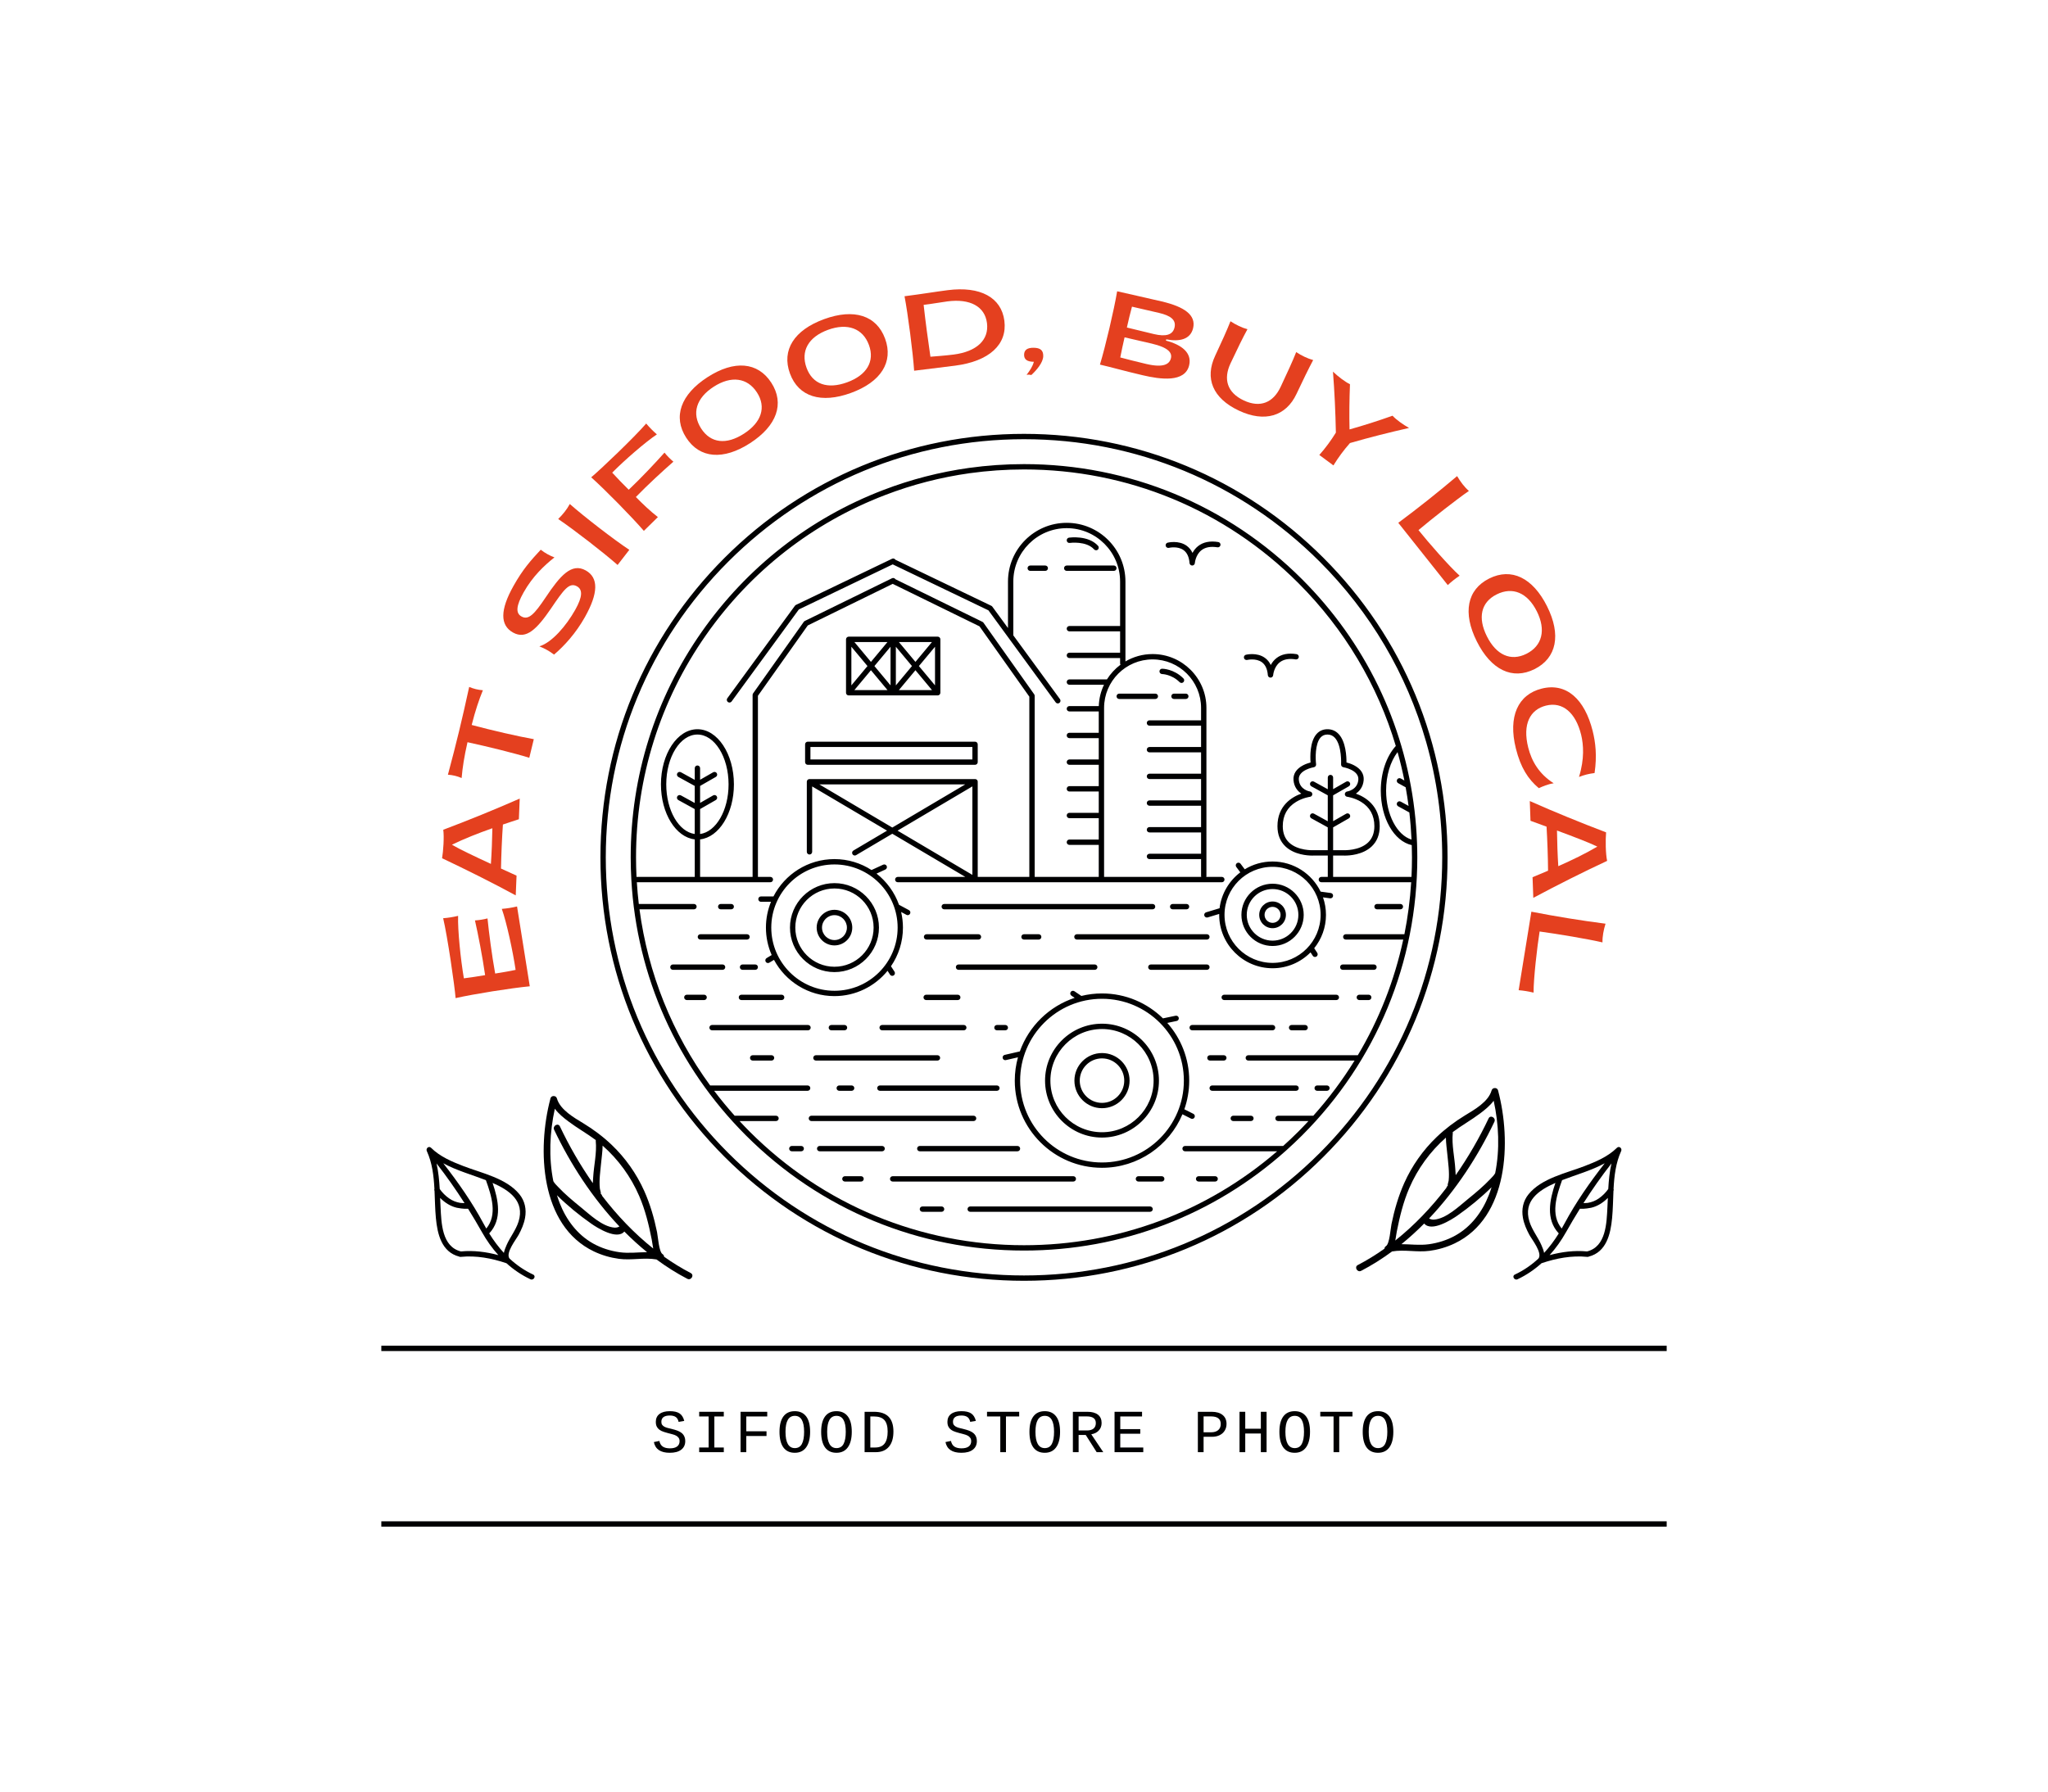 <svg xmlns="http://www.w3.org/2000/svg" xmlns:xlink="http://www.w3.org/1999/xlink" width="768" zoomAndPan="magnify" viewBox="0 0 576 504" height="672" preserveAspectRatio="xMidYMid meet" version="1.0"><defs><g/><clipPath id="a5b0a645ab"><path d="M 168.871 122.051 L 407.371 122.051 L 407.371 360.551 L 168.871 360.551 Z M 168.871 122.051 " clip-rule="nonzero"/></clipPath><clipPath id="a0e68d0128"><path d="M 152 308.301 L 195 308.301 L 195 360 L 152 360 Z M 152 308.301 " clip-rule="nonzero"/></clipPath><clipPath id="1166726868"><path d="M 381 306.051 L 424 306.051 L 424 357.801 L 381 357.801 Z M 381 306.051 " clip-rule="nonzero"/></clipPath><clipPath id="6909876dbf"><path d="M 119.676 322.258 L 151 322.258 L 151 360 L 119.676 360 Z M 119.676 322.258 " clip-rule="nonzero"/></clipPath><clipPath id="031c3d7e6c"><path d="M 425.125 322.258 L 456.32 322.258 L 456.32 360 L 425.125 360 Z M 425.125 322.258 " clip-rule="nonzero"/></clipPath></defs><g clip-path="url(#a5b0a645ab)"><path fill="#000001" d="M 372.234 156.945 C 349.734 134.445 319.816 122.051 288 122.051 C 256.18 122.051 226.262 134.445 203.766 156.945 C 181.266 179.441 168.871 209.359 168.871 241.18 C 168.871 272.996 181.266 302.914 203.766 325.414 C 226.262 347.914 256.18 360.305 288 360.305 C 319.816 360.305 349.734 347.914 372.234 325.414 C 394.734 302.914 407.125 272.996 407.125 241.18 C 407.125 209.359 394.734 179.441 372.234 156.945 Z M 371.172 324.352 C 348.953 346.57 319.418 358.805 288 358.805 C 256.582 358.805 227.043 346.57 204.824 324.352 C 182.605 302.133 170.375 272.598 170.375 241.18 C 170.375 209.762 182.605 180.223 204.824 158.004 C 227.043 135.785 256.582 123.555 288 123.555 C 319.418 123.555 348.953 135.785 371.172 158.004 C 385.477 172.309 395.633 189.648 401.059 208.57 C 401.07 208.668 401.094 208.766 401.141 208.848 C 404.09 219.23 405.625 230.086 405.625 241.18 C 405.625 272.598 393.391 302.133 371.172 324.352 Z M 398.539 237.156 C 398.539 237.109 398.539 237.062 398.531 237.02 C 398.422 234 398.191 230.996 397.84 228.023 C 397.84 228.016 397.84 228.004 397.836 227.996 C 394.938 203.434 383.965 180.711 366.211 162.957 C 345.324 142.066 317.547 130.562 288 130.562 C 282.84 130.562 277.633 130.922 272.527 131.633 C 264.285 132.781 256.18 134.875 248.438 137.844 C 227.754 145.762 210.082 159.578 197.328 177.793 C 184.277 196.43 177.383 218.348 177.383 241.18 C 177.383 243.27 177.445 245.352 177.562 247.426 C 177.562 247.43 177.562 247.434 177.562 247.434 C 177.562 247.449 177.566 247.469 177.566 247.484 C 179.082 274.664 190.387 300 209.781 319.398 C 230.672 340.289 258.453 351.797 288 351.797 C 315.469 351.797 341.402 341.848 361.703 323.668 C 361.707 323.66 361.707 323.66 361.715 323.656 C 363.246 322.281 364.75 320.867 366.219 319.398 C 387.109 298.504 398.617 270.727 398.617 241.18 C 398.617 239.832 398.586 238.492 398.539 237.156 Z M 394.984 219.562 L 393.961 219 C 393.602 218.801 393.141 218.93 392.941 219.297 C 392.742 219.66 392.871 220.117 393.238 220.316 L 395.34 221.477 C 395.652 223.215 395.93 224.961 396.16 226.719 L 393.957 225.508 C 393.598 225.309 393.137 225.438 392.938 225.801 C 392.734 226.168 392.871 226.625 393.23 226.824 L 396.379 228.555 C 396.672 231.078 396.875 233.621 396.992 236.184 C 392.918 234.957 389.84 229.164 389.84 222.41 C 389.84 218.18 391.027 214.246 393.062 211.582 C 393.809 214.211 394.449 216.871 394.984 219.562 Z M 365.156 318.336 C 363.766 319.727 362.344 321.07 360.891 322.375 L 333.301 322.375 C 332.887 322.375 332.551 322.711 332.551 323.125 C 332.551 323.543 332.887 323.875 333.301 323.875 L 359.195 323.875 C 339.402 340.969 314.418 350.297 288 350.297 C 258.852 350.297 231.449 338.941 210.844 318.336 C 209.871 317.363 208.926 316.367 207.996 315.367 L 218.254 315.367 C 218.672 315.367 219.008 315.031 219.008 314.617 C 219.008 314.203 218.672 313.867 218.254 313.867 L 206.621 313.867 C 204.594 311.598 202.668 309.262 200.852 306.859 L 227.148 306.859 C 227.566 306.859 227.898 306.523 227.898 306.109 C 227.898 305.691 227.566 305.355 227.148 305.355 L 199.73 305.355 C 189.051 290.738 182.25 273.793 179.855 255.805 L 195.18 255.805 C 195.598 255.805 195.93 255.469 195.93 255.055 C 195.93 254.637 195.598 254.301 195.18 254.301 L 179.664 254.301 C 179.422 252.277 179.238 250.234 179.113 248.188 L 216.668 248.188 C 217.082 248.188 217.418 247.852 217.418 247.434 C 217.418 247.02 217.082 246.684 216.668 246.684 L 213.168 246.684 L 213.168 195.734 L 227.184 175.949 L 251.086 164.242 C 251.102 164.25 251.113 164.262 251.129 164.273 L 275.484 176.199 L 289.5 195.984 L 289.5 246.684 L 274.984 246.684 L 274.984 219.906 C 274.984 219.891 274.98 219.875 274.98 219.859 C 274.98 219.836 274.977 219.805 274.969 219.781 C 274.965 219.758 274.961 219.73 274.957 219.711 C 274.949 219.688 274.941 219.664 274.934 219.641 C 274.926 219.617 274.914 219.59 274.902 219.566 C 274.895 219.551 274.891 219.539 274.879 219.527 C 274.875 219.52 274.871 219.516 274.871 219.512 C 274.855 219.484 274.84 219.465 274.82 219.445 C 274.805 219.426 274.789 219.41 274.773 219.395 C 274.762 219.375 274.742 219.359 274.719 219.344 C 274.699 219.332 274.684 219.316 274.664 219.301 C 274.645 219.285 274.625 219.273 274.602 219.262 C 274.582 219.25 274.559 219.234 274.539 219.23 C 274.516 219.219 274.488 219.211 274.465 219.207 C 274.445 219.199 274.426 219.191 274.398 219.184 C 274.375 219.18 274.352 219.176 274.324 219.176 C 274.301 219.172 274.273 219.172 274.25 219.172 C 274.238 219.172 274.234 219.172 274.227 219.172 L 227.676 219.172 C 227.664 219.172 227.66 219.172 227.648 219.172 C 227.625 219.172 227.602 219.176 227.574 219.176 C 227.551 219.18 227.523 219.18 227.5 219.184 C 227.48 219.191 227.461 219.195 227.441 219.207 C 227.414 219.215 227.387 219.219 227.359 219.234 C 227.34 219.246 227.324 219.254 227.305 219.266 C 227.281 219.281 227.254 219.289 227.234 219.305 C 227.215 219.316 227.199 219.332 227.184 219.344 C 227.164 219.359 227.145 219.379 227.125 219.402 C 227.109 219.414 227.098 219.43 227.086 219.449 C 227.066 219.469 227.051 219.496 227.035 219.52 C 227.031 219.527 227.023 219.531 227.023 219.535 C 227.016 219.551 227.016 219.562 227.004 219.574 C 226.988 219.602 226.98 219.625 226.969 219.652 C 226.961 219.676 226.953 219.695 226.949 219.723 C 226.945 219.746 226.934 219.766 226.934 219.789 C 226.93 219.816 226.93 219.848 226.926 219.871 C 226.926 219.887 226.918 219.902 226.918 219.918 L 226.918 239.637 C 226.918 240.051 227.254 240.387 227.672 240.387 C 228.086 240.387 228.422 240.051 228.422 239.637 L 228.422 221.234 L 249.484 233.672 L 240.023 239.266 C 239.668 239.477 239.547 239.938 239.758 240.293 C 239.898 240.527 240.148 240.664 240.402 240.664 C 240.535 240.664 240.664 240.629 240.785 240.559 L 250.961 234.543 L 271.492 246.684 L 252.496 246.684 C 252.082 246.684 251.746 247.02 251.746 247.434 C 251.746 247.852 252.082 248.188 252.496 248.188 L 343.645 248.188 C 344.059 248.188 344.395 247.852 344.395 247.434 C 344.395 247.02 344.059 246.684 343.645 246.684 L 339.258 246.684 C 339.289 246.605 339.305 246.523 339.305 246.434 L 339.305 199.141 C 339.305 190.789 332.512 183.996 324.164 183.996 C 321.379 183.996 318.773 184.754 316.531 186.07 L 316.531 163.598 C 316.531 154.484 309.121 147.078 300.012 147.078 C 290.902 147.078 283.496 154.484 283.496 163.598 L 283.496 176.68 L 279.094 170.66 C 279.02 170.559 278.926 170.477 278.816 170.422 L 251.84 157.465 C 251.641 157.145 251.23 157.02 250.887 157.188 L 223.855 170.172 C 223.746 170.227 223.645 170.309 223.574 170.41 L 204.555 196.438 C 204.309 196.77 204.387 197.242 204.719 197.488 C 204.855 197.586 205.012 197.633 205.16 197.633 C 205.391 197.633 205.621 197.527 205.766 197.328 L 224.676 171.449 L 251.086 158.762 C 251.105 158.77 251.121 158.785 251.141 158.797 L 278 171.699 L 296.91 197.578 C 297.055 197.777 297.285 197.883 297.516 197.883 C 297.668 197.883 297.824 197.836 297.953 197.738 C 298.289 197.492 298.367 197.023 298.121 196.688 L 284.996 178.738 L 284.996 163.598 C 284.996 155.316 291.734 148.578 300.012 148.578 C 308.293 148.578 315.027 155.316 315.027 163.598 L 315.027 176.109 L 300.762 176.109 C 300.348 176.109 300.012 176.445 300.012 176.859 C 300.012 177.277 300.348 177.609 300.762 177.609 L 315.027 177.609 L 315.027 183.617 L 300.762 183.617 C 300.348 183.617 300.012 183.953 300.012 184.367 C 300.012 184.785 300.348 185.117 300.762 185.117 L 315.027 185.117 L 315.027 186.605 C 315.027 186.746 315.066 186.879 315.137 186.992 C 313.625 188.117 312.332 189.523 311.324 191.125 L 300.762 191.125 C 300.348 191.125 300.012 191.461 300.012 191.875 C 300.012 192.293 300.348 192.629 300.762 192.629 L 310.5 192.629 C 309.621 194.457 309.105 196.492 309.035 198.633 L 300.762 198.633 C 300.348 198.633 300.012 198.969 300.012 199.383 C 300.012 199.801 300.348 200.137 300.762 200.137 L 309.023 200.137 L 309.023 206.141 L 300.762 206.141 C 300.348 206.141 300.012 206.477 300.012 206.891 C 300.012 207.309 300.348 207.645 300.762 207.645 L 309.023 207.645 L 309.023 213.648 L 300.762 213.648 C 300.348 213.648 300.012 213.984 300.012 214.398 C 300.012 214.816 300.348 215.152 300.762 215.152 L 309.023 215.152 L 309.023 221.156 L 300.762 221.156 C 300.348 221.156 300.012 221.492 300.012 221.906 C 300.012 222.324 300.348 222.66 300.762 222.66 L 309.023 222.66 L 309.023 228.664 L 300.762 228.664 C 300.348 228.664 300.012 229 300.012 229.418 C 300.012 229.832 300.348 230.168 300.762 230.168 L 309.023 230.168 L 309.023 236.172 L 300.762 236.172 C 300.348 236.172 300.012 236.508 300.012 236.926 C 300.012 237.34 300.348 237.676 300.762 237.676 L 309.023 237.676 L 309.023 246.684 L 291.004 246.684 L 291.004 195.746 C 291.004 195.59 290.953 195.441 290.863 195.309 L 276.598 175.172 C 276.523 175.074 276.426 174.988 276.316 174.934 L 251.84 162.945 C 251.641 162.625 251.227 162.5 250.879 162.672 L 226.355 174.684 C 226.238 174.738 226.145 174.824 226.074 174.922 L 211.809 195.059 C 211.719 195.184 211.668 195.34 211.668 195.496 L 211.668 246.684 L 196.902 246.684 L 196.902 236.129 C 202.215 235.543 206.414 228.832 206.414 220.656 C 206.414 212.102 201.809 205.141 196.152 205.141 C 190.496 205.141 185.891 212.102 185.891 220.656 C 185.891 228.832 190.09 235.543 195.402 236.129 L 195.402 246.684 L 179.02 246.684 C 178.93 244.859 178.883 243.02 178.883 241.18 C 178.883 218.656 185.684 197.035 198.559 178.656 C 211.141 160.688 228.574 147.062 248.977 139.25 C 256.609 136.32 264.605 134.258 272.738 133.117 C 277.77 132.418 282.902 132.062 288 132.062 C 317.145 132.062 344.551 143.414 365.156 164.02 C 378.156 177.02 387.465 192.719 392.57 209.852 C 389.922 212.758 388.348 217.41 388.348 222.41 C 388.348 230.191 392.051 236.625 397.055 237.746 C 397.09 238.887 397.117 240.027 397.117 241.18 C 397.117 243.02 397.07 244.859 396.98 246.684 L 374.938 246.684 L 374.938 240.68 L 377.887 240.68 C 377.914 240.68 378.051 240.688 378.27 240.688 C 379.488 240.688 383.289 240.488 385.797 238.109 C 387.289 236.699 388.047 234.781 388.047 232.418 C 388.047 226.629 383.996 224.215 381.34 223.254 C 382.406 222.535 383.375 221.332 383.531 219.48 C 383.676 217.73 382.734 216.273 380.809 215.277 C 380.023 214.871 379.227 214.625 378.695 214.492 C 378.711 212.875 378.535 208.652 376.492 206.492 C 375.648 205.598 374.59 205.141 373.352 205.141 C 372.105 205.141 371.066 205.598 370.277 206.496 C 368.375 208.652 368.477 212.848 368.594 214.5 C 368.066 214.641 367.289 214.879 366.523 215.277 C 364.598 216.273 363.656 217.723 363.801 219.48 C 363.957 221.332 364.926 222.535 365.992 223.254 C 363.336 224.215 359.285 226.629 359.285 232.418 C 359.285 234.781 360.043 236.695 361.531 238.109 C 364.039 240.488 367.855 240.688 369.039 240.688 C 369.25 240.688 369.383 240.684 369.402 240.68 L 373.441 240.68 L 373.441 246.684 L 371.629 246.684 C 371.215 246.684 370.879 247.02 370.879 247.434 C 370.879 247.852 371.215 248.188 371.629 248.188 L 396.895 248.188 C 396.586 253.133 395.949 258.016 394.988 262.812 L 378.496 262.812 C 378.082 262.812 377.746 263.148 377.746 263.562 C 377.746 263.977 378.082 264.312 378.496 264.312 L 394.664 264.312 C 392.195 275.805 387.891 286.773 381.891 296.848 L 351.082 296.848 C 350.668 296.848 350.332 297.184 350.332 297.598 C 350.332 298.016 350.668 298.352 351.082 298.352 L 380.973 298.352 C 377.602 303.809 373.727 309 369.371 313.867 L 359.441 313.867 C 359.023 313.867 358.691 314.203 358.691 314.617 C 358.691 315.031 359.023 315.367 359.441 315.367 L 368 315.367 C 367.074 316.367 366.129 317.363 365.156 318.336 Z M 196.902 227.598 L 201.328 225.062 C 201.688 224.855 201.812 224.395 201.605 224.035 C 201.402 223.676 200.941 223.551 200.582 223.754 L 196.902 225.867 L 196.902 221.094 L 201.328 218.555 C 201.688 218.348 201.812 217.891 201.605 217.527 C 201.402 217.168 200.941 217.043 200.582 217.25 L 196.902 219.359 L 196.902 216.094 C 196.902 215.676 196.566 215.34 196.152 215.34 C 195.734 215.34 195.402 215.676 195.402 216.094 L 195.402 219.387 L 191.508 217.242 C 191.141 217.043 190.688 217.18 190.484 217.539 C 190.285 217.902 190.422 218.359 190.781 218.559 L 195.395 221.098 L 195.395 225.891 L 191.5 223.75 C 191.137 223.551 190.68 223.684 190.48 224.047 C 190.281 224.406 190.414 224.867 190.777 225.066 L 195.391 227.605 L 195.391 234.613 C 190.91 234 187.383 227.977 187.383 220.652 C 187.383 212.922 191.312 206.637 196.141 206.637 C 200.973 206.637 204.91 212.93 204.91 220.656 C 204.91 227.98 201.383 234.008 196.902 234.617 Z M 273.484 221.223 L 273.484 246.117 L 252.438 233.672 Z M 250.961 232.801 L 230.43 220.656 L 271.488 220.656 Z M 310.523 199.141 C 310.523 191.617 316.641 185.5 324.164 185.5 C 331.688 185.5 337.801 191.617 337.801 199.141 L 337.801 202.637 L 323.285 202.637 C 322.871 202.637 322.535 202.973 322.535 203.387 C 322.535 203.805 322.871 204.141 323.285 204.141 L 337.801 204.141 L 337.801 210.145 L 323.285 210.145 C 322.871 210.145 322.535 210.48 322.535 210.895 C 322.535 211.312 322.871 211.648 323.285 211.648 L 337.801 211.648 L 337.801 217.652 L 323.285 217.652 C 322.871 217.652 322.535 217.988 322.535 218.406 C 322.535 218.82 322.871 219.156 323.285 219.156 L 337.801 219.156 L 337.801 225.16 L 323.285 225.16 C 322.871 225.16 322.535 225.496 322.535 225.914 C 322.535 226.328 322.871 226.664 323.285 226.664 L 337.801 226.664 L 337.801 232.668 L 323.285 232.668 C 322.871 232.668 322.535 233.004 322.535 233.422 C 322.535 233.836 322.871 234.172 323.285 234.172 L 337.801 234.172 L 337.801 240.176 L 323.285 240.176 C 322.871 240.176 322.535 240.512 322.535 240.93 C 322.535 241.344 322.871 241.68 323.285 241.68 L 337.801 241.68 L 337.801 246.434 C 337.801 246.523 337.824 246.605 337.848 246.684 L 310.523 246.684 Z M 369.355 239.176 C 369.312 239.176 365.031 239.367 362.555 237.016 C 361.379 235.898 360.781 234.352 360.781 232.418 C 360.781 229.395 362.043 227.094 364.531 225.582 C 366.449 224.414 368.41 224.16 368.43 224.156 C 368.801 224.109 369.086 223.797 369.09 223.418 C 369.098 223.043 368.82 222.723 368.449 222.664 C 368.328 222.645 365.531 222.188 365.293 219.352 C 365.062 216.598 369.477 215.836 369.52 215.828 C 369.922 215.762 370.195 215.391 370.148 214.992 C 369.961 213.508 369.82 209.273 371.398 207.484 C 371.902 206.914 372.539 206.637 373.344 206.637 C 374.168 206.637 374.836 206.922 375.398 207.512 C 377.461 209.695 377.18 214.992 377.18 215.039 C 377.16 215.426 377.43 215.762 377.805 215.828 C 377.852 215.832 382.266 216.598 382.035 219.352 C 381.801 222.188 378.996 222.645 378.883 222.66 C 378.512 222.715 378.234 223.035 378.234 223.41 C 378.242 223.785 378.52 224.102 378.895 224.145 C 378.918 224.145 380.879 224.402 382.797 225.57 C 385.281 227.09 386.543 229.391 386.543 232.41 C 386.543 234.34 385.949 235.883 384.773 237.004 C 382.297 239.363 378.012 239.172 377.93 239.168 L 374.941 239.168 L 374.941 232.75 L 379.367 230.211 C 379.727 230.008 379.852 229.547 379.641 229.188 C 379.438 228.824 378.977 228.699 378.617 228.906 L 374.941 231.012 L 374.941 223.734 L 379.367 221.199 C 379.727 220.992 379.852 220.531 379.641 220.172 C 379.438 219.812 378.977 219.688 378.617 219.891 L 374.941 222 L 374.941 218.73 C 374.941 218.312 374.605 217.98 374.191 217.98 C 373.777 217.98 373.441 218.312 373.441 218.73 L 373.441 222.023 L 369.547 219.883 C 369.188 219.68 368.727 219.812 368.523 220.176 C 368.324 220.543 368.461 220.996 368.82 221.199 L 373.434 223.734 L 373.434 231.031 L 369.543 228.891 C 369.18 228.691 368.719 228.82 368.52 229.188 C 368.32 229.551 368.457 230.008 368.816 230.207 L 373.43 232.746 L 373.43 239.176 L 372.84 239.176 C 372.84 239.176 372.84 239.176 372.836 239.176 Z M 227.184 215.152 L 274.234 215.152 C 274.648 215.152 274.984 214.816 274.984 214.398 L 274.984 209.395 C 274.984 208.98 274.648 208.645 274.234 208.645 L 227.184 208.645 C 226.77 208.645 226.434 208.98 226.434 209.395 L 226.434 214.398 C 226.434 214.816 226.77 215.152 227.184 215.152 Z M 227.934 210.145 L 273.484 210.145 L 273.484 213.648 L 227.934 213.648 Z M 237.957 194.988 C 237.961 195.016 237.961 195.035 237.973 195.059 C 237.977 195.086 237.984 195.105 237.992 195.129 C 238 195.156 238.008 195.176 238.016 195.195 C 238.027 195.215 238.035 195.238 238.051 195.262 C 238.066 195.281 238.078 195.301 238.09 195.32 C 238.105 195.34 238.121 195.355 238.137 195.375 C 238.156 195.395 238.172 195.414 238.191 195.43 C 238.203 195.434 238.207 195.445 238.215 195.453 C 238.223 195.461 238.227 195.461 238.23 195.465 C 238.293 195.512 238.355 195.551 238.43 195.582 C 238.441 195.586 238.457 195.586 238.465 195.59 C 238.535 195.613 238.613 195.629 238.691 195.629 L 263.719 195.629 C 263.73 195.629 263.738 195.625 263.754 195.625 C 263.785 195.625 263.809 195.621 263.84 195.613 C 263.859 195.609 263.883 195.605 263.902 195.602 C 263.93 195.594 263.953 195.586 263.98 195.574 C 264.004 195.566 264.023 195.559 264.043 195.547 C 264.062 195.535 264.082 195.523 264.109 195.512 C 264.133 195.496 264.152 195.48 264.176 195.465 C 264.184 195.461 264.195 195.453 264.203 195.445 C 264.215 195.441 264.219 195.43 264.23 195.422 C 264.25 195.398 264.27 195.387 264.285 195.363 C 264.301 195.344 264.312 195.328 264.328 195.309 C 264.344 195.289 264.355 195.27 264.371 195.25 C 264.379 195.23 264.395 195.211 264.406 195.184 C 264.414 195.164 264.426 195.141 264.43 195.121 C 264.438 195.094 264.445 195.074 264.449 195.051 C 264.453 195.023 264.461 195.004 264.465 194.98 C 264.469 194.953 264.469 194.93 264.473 194.898 C 264.473 194.891 264.48 194.879 264.48 194.871 L 264.48 179.852 C 264.48 179.844 264.473 179.832 264.473 179.824 C 264.473 179.797 264.469 179.773 264.465 179.742 C 264.461 179.719 264.461 179.699 264.449 179.672 C 264.445 179.648 264.434 179.629 264.43 179.602 C 264.418 179.578 264.414 179.559 264.406 179.539 C 264.395 179.52 264.383 179.492 264.371 179.473 C 264.355 179.453 264.344 179.434 264.328 179.414 C 264.312 179.395 264.301 179.379 264.285 179.359 C 264.266 179.336 264.25 179.316 264.23 179.305 C 264.219 179.297 264.215 179.289 264.203 179.277 C 264.195 179.27 264.184 179.262 264.176 179.258 C 264.152 179.242 264.129 179.227 264.109 179.211 C 264.09 179.199 264.07 179.188 264.043 179.176 C 264.023 179.168 264.004 179.156 263.98 179.152 C 263.953 179.145 263.93 179.137 263.902 179.129 C 263.883 179.121 263.863 179.117 263.844 179.117 C 263.812 179.113 263.785 179.109 263.758 179.109 C 263.75 179.109 263.738 179.102 263.73 179.102 L 238.703 179.102 C 238.691 179.102 238.684 179.109 238.672 179.109 C 238.641 179.109 238.613 179.113 238.586 179.117 C 238.566 179.121 238.547 179.121 238.523 179.133 C 238.496 179.137 238.473 179.148 238.445 179.156 C 238.426 179.168 238.402 179.172 238.383 179.184 C 238.363 179.191 238.34 179.203 238.316 179.219 C 238.293 179.234 238.27 179.246 238.25 179.262 C 238.242 179.27 238.23 179.273 238.223 179.281 C 238.211 179.289 238.207 179.297 238.195 179.309 C 238.176 179.328 238.156 179.344 238.141 179.363 C 238.125 179.383 238.109 179.398 238.098 179.418 C 238.082 179.438 238.07 179.457 238.055 179.477 C 238.047 179.496 238.031 179.52 238.02 179.543 C 238.012 179.562 238 179.59 237.996 179.609 C 237.984 179.633 237.98 179.652 237.977 179.68 C 237.973 179.703 237.965 179.723 237.961 179.75 C 237.957 179.773 237.957 179.797 237.949 179.828 C 237.949 179.84 237.945 179.848 237.945 179.859 L 237.945 194.875 C 237.945 194.883 237.949 194.895 237.949 194.906 C 237.949 194.938 237.949 194.965 237.957 194.988 Z M 249.609 194.129 L 240.297 194.129 L 244.953 188.543 Z M 245.93 187.371 L 250.461 181.938 L 250.461 192.801 Z M 251.961 181.938 L 256.492 187.371 L 251.961 192.809 Z M 257.469 188.543 L 262.121 194.129 L 252.812 194.129 Z M 258.441 187.371 L 262.973 181.938 L 262.973 192.801 Z M 257.469 186.199 L 252.812 180.613 L 262.117 180.613 Z M 244.953 186.199 L 240.297 180.613 L 249.602 180.613 Z M 243.977 187.371 L 239.449 192.809 L 239.449 181.941 Z M 299.262 159.844 C 299.262 159.426 299.598 159.09 300.012 159.09 L 313.277 159.09 C 313.691 159.09 314.027 159.426 314.027 159.844 C 314.027 160.258 313.691 160.594 313.277 160.594 L 300.012 160.594 C 299.598 160.594 299.262 160.258 299.262 159.844 Z M 294.738 159.844 C 294.738 160.258 294.402 160.594 293.984 160.594 L 289.75 160.594 C 289.336 160.594 289 160.258 289 159.844 C 289 159.426 289.336 159.09 289.75 159.09 L 293.984 159.09 C 294.402 159.09 294.738 159.426 294.738 159.844 Z M 330.18 195.129 L 333.512 195.129 C 333.93 195.129 334.266 195.465 334.266 195.879 C 334.266 196.297 333.93 196.633 333.512 196.633 L 330.18 196.633 C 329.766 196.633 329.43 196.297 329.43 195.879 C 329.43 195.465 329.77 195.129 330.18 195.129 Z M 324.945 196.633 L 314.777 196.633 C 314.363 196.633 314.027 196.297 314.027 195.879 C 314.027 195.465 314.363 195.129 314.777 195.129 L 324.945 195.129 C 325.359 195.129 325.695 195.465 325.695 195.879 C 325.695 196.297 325.359 196.633 324.945 196.633 Z M 326.102 188.867 C 326.102 188.453 326.434 188.121 326.852 188.121 C 326.984 188.121 330.141 188.152 332.832 190.844 C 333.129 191.141 333.129 191.617 332.832 191.906 C 332.688 192.051 332.492 192.125 332.301 192.125 C 332.113 192.125 331.918 192.051 331.77 191.906 C 329.535 189.668 326.875 189.625 326.852 189.625 C 326.43 189.617 326.094 189.285 326.102 188.867 Z M 300.023 152.098 C 299.961 151.688 300.246 151.309 300.656 151.246 C 300.879 151.219 306.09 150.508 308.832 153.551 C 309.105 153.859 309.082 154.332 308.777 154.613 C 308.633 154.742 308.457 154.801 308.277 154.801 C 308.07 154.801 307.867 154.715 307.715 154.551 C 305.512 152.109 300.918 152.719 300.875 152.73 C 300.453 152.801 300.078 152.508 300.023 152.098 Z M 343.258 153.344 C 343.191 153.754 342.805 154.031 342.398 153.965 C 340.5 153.656 338.984 153.938 337.898 154.793 C 336.242 156.098 336.055 158.371 336.055 158.395 C 336.027 158.785 335.699 159.09 335.309 159.09 C 334.918 159.09 334.59 158.789 334.559 158.402 C 334.43 156.699 333.863 155.473 332.879 154.758 C 331.199 153.539 328.781 154.109 328.762 154.117 C 328.363 154.211 327.953 153.973 327.855 153.566 C 327.758 153.164 328.004 152.758 328.402 152.66 C 328.527 152.629 331.504 151.914 333.754 153.535 C 334.457 154.047 335.004 154.715 335.395 155.543 C 335.75 154.875 336.25 154.191 336.965 153.625 C 338.402 152.484 340.316 152.105 342.652 152.484 C 343.047 152.551 343.324 152.934 343.258 153.344 Z M 349.867 185.098 C 349.766 184.699 350.012 184.293 350.41 184.191 C 350.535 184.164 353.516 183.445 355.762 185.07 C 356.469 185.578 357.012 186.25 357.402 187.074 C 357.758 186.41 358.258 185.723 358.977 185.16 C 360.41 184.02 362.324 183.637 364.66 184.02 C 365.07 184.082 365.348 184.473 365.281 184.879 C 365.215 185.289 364.828 185.562 364.422 185.5 C 362.52 185.188 361.008 185.469 359.922 186.324 C 358.266 187.633 358.078 189.902 358.078 189.93 C 358.051 190.32 357.723 190.625 357.332 190.625 C 356.941 190.625 356.613 190.324 356.582 189.934 C 356.453 188.23 355.887 187.008 354.902 186.289 C 353.223 185.074 350.805 185.645 350.785 185.648 C 350.371 185.746 349.965 185.5 349.867 185.098 Z M 234.691 273.465 C 241.594 273.465 247.207 267.852 247.207 260.949 C 247.207 254.047 241.594 248.438 234.691 248.438 C 227.789 248.438 222.18 254.047 222.18 260.949 C 222.18 267.852 227.789 273.465 234.691 273.465 Z M 234.691 249.938 C 240.766 249.938 245.703 254.879 245.703 260.949 C 245.703 267.02 240.766 271.961 234.691 271.961 C 228.621 271.961 223.68 267.02 223.68 260.949 C 223.68 254.879 228.621 249.938 234.691 249.938 Z M 234.691 265.957 C 237.449 265.957 239.699 263.707 239.699 260.949 C 239.699 258.191 237.449 255.945 234.691 255.945 C 231.934 255.945 229.688 258.191 229.688 260.949 C 229.688 263.707 231.934 265.957 234.691 265.957 Z M 234.691 257.445 C 236.625 257.445 238.195 259.02 238.195 260.949 C 238.195 262.883 236.625 264.453 234.691 264.453 C 232.762 264.453 231.188 262.883 231.188 260.949 C 231.188 259.02 232.762 257.445 234.691 257.445 Z M 357.91 266.121 C 362.738 266.121 366.668 262.191 366.668 257.359 C 366.668 252.531 362.738 248.602 357.91 248.602 C 353.078 248.602 349.148 252.531 349.148 257.359 C 349.148 262.191 353.078 266.121 357.91 266.121 Z M 357.91 250.102 C 361.914 250.102 365.168 253.355 365.168 257.359 C 365.168 261.363 361.914 264.617 357.91 264.617 C 353.906 264.617 350.652 261.363 350.652 257.359 C 350.652 253.355 353.906 250.102 357.91 250.102 Z M 357.91 261.113 C 359.98 261.113 361.664 259.434 361.664 257.359 C 361.664 255.289 359.98 253.605 357.91 253.605 C 355.836 253.605 354.156 255.289 354.156 257.359 C 354.156 259.434 355.836 261.113 357.91 261.113 Z M 357.91 255.109 C 359.148 255.109 360.16 256.121 360.16 257.359 C 360.16 258.602 359.148 259.613 357.91 259.613 C 356.668 259.613 355.656 258.602 355.656 257.359 C 355.656 256.121 356.668 255.109 357.91 255.109 Z M 309.938 287.98 C 301.109 287.98 293.922 295.168 293.922 303.996 C 293.922 312.824 301.109 320.012 309.938 320.012 C 318.766 320.012 325.953 312.824 325.953 303.996 C 325.953 295.168 318.773 287.98 309.938 287.98 Z M 309.938 318.512 C 301.934 318.512 295.422 312 295.422 303.996 C 295.422 295.992 301.934 289.48 309.938 289.48 C 317.941 289.48 324.453 295.992 324.453 303.996 C 324.453 312 317.941 318.512 309.938 318.512 Z M 309.938 296.238 C 305.66 296.238 302.18 299.715 302.18 303.996 C 302.18 308.273 305.66 311.754 309.938 311.754 C 314.219 311.754 317.695 308.273 317.695 303.996 C 317.695 299.715 314.219 296.238 309.938 296.238 Z M 309.938 310.254 C 306.488 310.254 303.68 307.445 303.68 303.996 C 303.68 300.547 306.488 297.738 309.938 297.738 C 313.387 297.738 316.195 300.547 316.195 303.996 C 316.195 307.445 313.391 310.254 309.938 310.254 Z M 214.02 253.688 L 216.844 253.688 C 215.926 255.93 215.418 258.383 215.418 260.949 C 215.418 263.691 215.996 266.301 217.035 268.664 L 215.613 269.523 C 215.258 269.738 215.141 270.199 215.355 270.555 C 215.496 270.789 215.746 270.914 215.996 270.914 C 216.129 270.914 216.262 270.879 216.383 270.805 L 217.684 270.02 C 220.934 276.086 227.336 280.219 234.684 280.219 C 240.703 280.219 246.09 277.441 249.625 273.102 L 250.32 274.176 C 250.465 274.395 250.703 274.516 250.949 274.516 C 251.09 274.516 251.23 274.473 251.359 274.395 C 251.707 274.168 251.805 273.703 251.582 273.352 L 250.586 271.82 C 252.707 268.723 253.953 264.98 253.953 260.949 C 253.953 259.438 253.773 257.965 253.441 256.551 L 254.934 257.355 C 255.051 257.414 255.168 257.445 255.289 257.445 C 255.555 257.445 255.816 257.301 255.949 257.051 C 256.145 256.684 256.012 256.23 255.645 256.035 L 252.848 254.527 C 251.605 251.035 249.387 248 246.52 245.758 L 249.012 244.613 C 249.387 244.438 249.555 243.992 249.383 243.617 C 249.215 243.242 248.762 243.074 248.387 243.246 L 245.113 244.754 C 242.105 242.809 238.527 241.676 234.688 241.676 C 227.215 241.676 220.734 245.949 217.535 252.18 L 214.02 252.18 C 213.605 252.18 213.27 252.516 213.27 252.93 C 213.27 253.348 213.609 253.688 214.02 253.688 Z M 234.691 243.18 C 244.488 243.18 252.461 251.148 252.461 260.949 C 252.461 270.75 244.488 278.719 234.691 278.719 C 224.898 278.719 216.922 270.75 216.922 260.949 C 216.922 251.148 224.898 243.18 234.691 243.18 Z M 335.637 313.336 L 333.098 312.055 C 333.977 309.527 334.465 306.82 334.465 303.996 C 334.465 297.773 332.133 292.094 328.301 287.762 L 330.945 287.211 C 331.352 287.129 331.609 286.73 331.527 286.32 C 331.441 285.918 331.047 285.656 330.637 285.742 L 327.082 286.48 C 322.656 282.148 316.602 279.469 309.934 279.469 C 307.938 279.469 305.992 279.715 304.137 280.172 L 302.18 278.848 C 301.84 278.617 301.367 278.707 301.137 279.051 C 300.906 279.395 301 279.859 301.34 280.09 L 302.254 280.707 C 295.082 283.078 289.359 288.676 286.828 295.777 L 282.57 296.754 C 282.164 296.844 281.914 297.25 282.004 297.652 C 282.082 298.004 282.395 298.238 282.734 298.238 C 282.789 298.238 282.844 298.234 282.902 298.219 L 286.301 297.438 C 285.723 299.527 285.406 301.723 285.406 303.992 C 285.406 317.516 296.41 328.516 309.934 328.516 C 320.098 328.516 328.844 322.297 332.559 313.461 L 334.961 314.672 C 335.07 314.727 335.184 314.754 335.293 314.754 C 335.57 314.754 335.836 314.602 335.965 314.336 C 336.156 313.977 336.012 313.52 335.637 313.336 Z M 309.938 327.02 C 297.246 327.02 286.914 316.688 286.914 303.996 C 286.914 291.301 297.246 280.973 309.938 280.973 C 322.633 280.973 332.961 291.301 332.961 303.996 C 332.961 316.688 322.637 327.02 309.938 327.02 Z M 339.445 258.113 C 339.516 258.113 339.59 258.102 339.664 258.082 L 342.902 257.102 C 342.902 257.191 342.898 257.277 342.898 257.367 C 342.898 265.645 349.637 272.383 357.914 272.383 C 362.082 272.383 365.863 270.672 368.59 267.914 L 369.215 268.867 C 369.359 269.09 369.602 269.207 369.848 269.207 C 369.988 269.207 370.133 269.168 370.258 269.09 C 370.602 268.863 370.703 268.398 370.473 268.047 L 369.621 266.75 C 371.688 264.18 372.93 260.914 372.93 257.367 C 372.93 255.641 372.633 253.98 372.094 252.438 L 374.086 252.707 C 374.121 252.711 374.156 252.711 374.188 252.711 C 374.555 252.711 374.879 252.438 374.926 252.059 C 374.98 251.648 374.695 251.27 374.281 251.215 L 371.422 250.828 C 368.992 245.812 363.844 242.352 357.902 242.352 C 355.039 242.352 352.363 243.156 350.082 244.551 L 348.91 242.984 C 348.66 242.648 348.188 242.586 347.859 242.832 C 347.527 243.082 347.457 243.547 347.703 243.883 L 348.836 245.402 C 345.691 247.789 343.512 251.391 343.004 255.5 L 339.215 256.648 C 338.82 256.77 338.594 257.191 338.715 257.586 C 338.824 257.906 339.117 258.113 339.445 258.113 Z M 357.91 243.848 C 365.363 243.848 371.422 249.906 371.422 257.359 C 371.422 264.812 365.363 270.875 357.91 270.875 C 350.457 270.875 344.395 264.812 344.395 257.359 C 344.395 249.906 350.457 243.848 357.91 243.848 Z M 386.535 255.055 C 386.535 254.637 386.871 254.301 387.285 254.301 L 393.863 254.301 C 394.277 254.301 394.613 254.637 394.613 255.055 C 394.613 255.469 394.277 255.805 393.863 255.805 L 387.285 255.805 C 386.875 255.805 386.535 255.469 386.535 255.055 Z M 329.059 255.055 C 329.059 254.637 329.395 254.301 329.809 254.301 L 333.715 254.301 C 334.129 254.301 334.465 254.637 334.465 255.055 C 334.465 255.469 334.129 255.805 333.715 255.805 L 329.809 255.805 C 329.398 255.805 329.059 255.469 329.059 255.055 Z M 264.816 255.055 C 264.816 254.637 265.148 254.301 265.566 254.301 L 324.164 254.301 C 324.578 254.301 324.914 254.637 324.914 255.055 C 324.914 255.469 324.578 255.805 324.164 255.805 L 265.566 255.805 C 265.148 255.805 264.816 255.469 264.816 255.055 Z M 201.949 255.055 C 201.949 254.637 202.281 254.301 202.699 254.301 L 205.66 254.301 C 206.078 254.301 206.414 254.637 206.414 255.055 C 206.414 255.469 206.078 255.805 205.66 255.805 L 202.699 255.805 C 202.281 255.805 201.949 255.469 201.949 255.055 Z M 339.445 264.312 L 302.879 264.312 C 302.465 264.312 302.129 263.977 302.129 263.562 C 302.129 263.148 302.465 262.812 302.879 262.812 L 339.445 262.812 C 339.859 262.812 340.195 263.148 340.195 263.562 C 340.195 263.977 339.855 264.312 339.445 264.312 Z M 288 264.312 C 287.582 264.312 287.25 263.977 287.25 263.562 C 287.25 263.148 287.582 262.812 288 262.812 L 292.133 262.812 C 292.551 262.812 292.883 263.148 292.883 263.562 C 292.883 263.977 292.551 264.312 292.133 264.312 Z M 259.84 263.562 C 259.84 263.148 260.176 262.812 260.59 262.812 L 275.195 262.812 C 275.609 262.812 275.945 263.148 275.945 263.562 C 275.945 263.977 275.609 264.312 275.195 264.312 L 260.59 264.312 C 260.18 264.312 259.84 263.977 259.84 263.562 Z M 196.23 263.562 C 196.23 263.148 196.566 262.812 196.984 262.812 L 210.105 262.812 C 210.523 262.812 210.855 263.148 210.855 263.562 C 210.855 263.977 210.523 264.312 210.105 264.312 L 196.984 264.312 C 196.566 264.312 196.23 263.977 196.23 263.562 Z M 376.898 272.07 C 376.898 271.656 377.234 271.32 377.648 271.32 L 386.434 271.32 C 386.852 271.32 387.184 271.656 387.184 272.07 C 387.184 272.488 386.852 272.824 386.434 272.824 L 377.648 272.824 C 377.234 272.824 376.898 272.488 376.898 272.07 Z M 322.922 272.07 C 322.922 271.656 323.258 271.32 323.672 271.32 L 339.445 271.32 C 339.859 271.32 340.195 271.656 340.195 272.07 C 340.195 272.488 339.859 272.824 339.445 272.824 L 323.672 272.824 C 323.258 272.824 322.922 272.488 322.922 272.07 Z M 307.902 272.824 L 269.586 272.824 C 269.168 272.824 268.836 272.488 268.836 272.07 C 268.836 271.656 269.168 271.32 269.586 271.32 L 307.902 271.32 C 308.316 271.32 308.652 271.656 308.652 272.07 C 308.652 272.488 308.316 272.824 307.902 272.824 Z M 208.836 271.32 L 212.418 271.32 C 212.836 271.32 213.168 271.656 213.168 272.07 C 213.168 272.488 212.836 272.824 212.418 272.824 L 208.836 272.824 C 208.418 272.824 208.086 272.488 208.086 272.07 C 208.086 271.656 208.418 271.32 208.836 271.32 Z M 203.23 272.824 L 189.254 272.824 C 188.84 272.824 188.504 272.488 188.504 272.07 C 188.504 271.656 188.84 271.32 189.254 271.32 L 203.223 271.32 C 203.641 271.32 203.977 271.656 203.977 272.07 C 203.977 272.488 203.641 272.824 203.23 272.824 Z M 385.703 280.582 C 385.703 280.996 385.367 281.332 384.953 281.332 L 382.305 281.332 C 381.891 281.332 381.555 280.996 381.555 280.582 C 381.555 280.164 381.891 279.828 382.305 279.828 L 384.953 279.828 C 385.367 279.828 385.703 280.164 385.703 280.582 Z M 344.309 279.828 L 375.848 279.828 C 376.262 279.828 376.598 280.164 376.598 280.582 C 376.598 280.996 376.262 281.332 375.848 281.332 L 344.309 281.332 C 343.895 281.332 343.559 280.996 343.559 280.582 C 343.559 280.164 343.895 279.828 344.309 279.828 Z M 259.734 280.582 C 259.734 280.164 260.07 279.828 260.484 279.828 L 269.375 279.828 C 269.789 279.828 270.125 280.164 270.125 280.582 C 270.125 280.996 269.789 281.332 269.375 281.332 L 260.484 281.332 C 260.07 281.332 259.734 280.996 259.734 280.582 Z M 219.844 279.828 C 220.258 279.828 220.594 280.164 220.594 280.582 C 220.594 280.996 220.258 281.332 219.844 281.332 L 208.52 281.332 C 208.105 281.332 207.77 280.996 207.77 280.582 C 207.77 280.164 208.105 279.828 208.52 279.828 Z M 198.789 280.582 C 198.789 280.996 198.453 281.332 198.039 281.332 L 193.168 281.332 C 192.754 281.332 192.418 280.996 192.418 280.582 C 192.418 280.164 192.754 279.828 193.168 279.828 L 198.039 279.828 C 198.453 279.828 198.789 280.164 198.789 280.582 Z M 367.82 289.09 C 367.82 289.504 367.484 289.84 367.07 289.84 L 363.258 289.84 C 362.844 289.84 362.508 289.504 362.508 289.09 C 362.508 288.676 362.844 288.34 363.258 288.34 L 367.07 288.34 C 367.48 288.34 367.82 288.676 367.82 289.09 Z M 358.66 289.09 C 358.66 289.504 358.324 289.84 357.91 289.84 L 335.301 289.84 C 334.883 289.84 334.551 289.504 334.551 289.09 C 334.551 288.676 334.883 288.34 335.301 288.34 L 357.91 288.34 C 358.324 288.34 358.66 288.676 358.66 289.09 Z M 282.742 289.84 L 280.387 289.84 C 279.973 289.84 279.637 289.504 279.637 289.09 C 279.637 288.676 279.973 288.34 280.387 288.34 L 282.742 288.34 C 283.16 288.34 283.496 288.676 283.496 289.09 C 283.496 289.504 283.16 289.84 282.742 289.84 Z M 248.102 289.84 C 247.688 289.84 247.352 289.504 247.352 289.09 C 247.352 288.676 247.688 288.34 248.102 288.34 L 271.07 288.34 C 271.488 288.34 271.82 288.676 271.82 289.09 C 271.82 289.504 271.488 289.84 271.07 289.84 Z M 233.816 289.84 C 233.402 289.84 233.066 289.504 233.066 289.09 C 233.066 288.676 233.402 288.34 233.816 288.34 L 237.52 288.34 C 237.938 288.34 238.27 288.676 238.27 289.09 C 238.27 289.504 237.938 289.84 237.52 289.84 Z M 228.004 289.09 C 228.004 289.504 227.672 289.84 227.254 289.84 L 200.266 289.84 C 199.852 289.84 199.516 289.504 199.516 289.09 C 199.516 288.676 199.852 288.34 200.266 288.34 L 227.254 288.34 C 227.664 288.34 228.004 288.676 228.004 289.09 Z M 340.289 298.352 C 339.875 298.352 339.539 298.016 339.539 297.598 C 339.539 297.184 339.875 296.848 340.289 296.848 L 344.203 296.848 C 344.621 296.848 344.957 297.184 344.957 297.598 C 344.957 298.016 344.621 298.352 344.203 298.352 Z M 263.664 298.352 L 229.477 298.352 C 229.062 298.352 228.727 298.016 228.727 297.598 C 228.727 297.184 229.062 296.848 229.477 296.848 L 263.664 296.848 C 264.078 296.848 264.414 297.184 264.414 297.598 C 264.414 298.016 264.074 298.352 263.664 298.352 Z M 217.75 297.598 C 217.75 298.016 217.414 298.352 217 298.352 L 211.691 298.352 C 211.277 298.352 210.941 298.016 210.941 297.598 C 210.941 297.184 211.277 296.848 211.691 296.848 L 217 296.848 C 217.414 296.848 217.75 297.184 217.75 297.598 Z M 369.703 306.109 C 369.703 305.691 370.035 305.355 370.453 305.355 L 373.207 305.355 C 373.621 305.355 373.957 305.691 373.957 306.109 C 373.957 306.523 373.621 306.859 373.207 306.859 L 370.453 306.859 C 370.035 306.859 369.703 306.523 369.703 306.109 Z M 364.527 306.859 L 340.926 306.859 C 340.512 306.859 340.176 306.523 340.176 306.109 C 340.176 305.691 340.512 305.355 340.926 305.355 L 364.527 305.355 C 364.941 305.355 365.277 305.691 365.277 306.109 C 365.277 306.523 364.941 306.859 364.527 306.859 Z M 281.137 306.109 C 281.137 306.523 280.801 306.859 280.387 306.859 L 247.473 306.859 C 247.055 306.859 246.719 306.523 246.719 306.109 C 246.719 305.691 247.055 305.355 247.473 305.355 L 280.387 305.355 C 280.797 305.355 281.137 305.691 281.137 306.109 Z M 239.527 305.355 C 239.941 305.355 240.277 305.691 240.277 306.109 C 240.277 306.523 239.941 306.859 239.527 306.859 L 236.035 306.859 C 235.617 306.859 235.285 306.523 235.285 306.109 C 235.285 305.691 235.617 305.355 236.035 305.355 Z M 352.578 314.617 C 352.578 315.031 352.242 315.367 351.828 315.367 L 346.852 315.367 C 346.438 315.367 346.102 315.031 346.102 314.617 C 346.102 314.203 346.438 313.867 346.852 313.867 L 351.828 313.867 C 352.238 313.867 352.578 314.203 352.578 314.617 Z M 273.824 315.367 L 228.207 315.367 C 227.789 315.367 227.453 315.031 227.453 314.617 C 227.453 314.203 227.789 313.867 228.207 313.867 L 273.824 313.867 C 274.238 313.867 274.574 314.203 274.574 314.617 C 274.574 315.031 274.234 315.367 273.824 315.367 Z M 258.688 322.375 L 286.168 322.375 C 286.582 322.375 286.918 322.711 286.918 323.125 C 286.918 323.543 286.582 323.875 286.168 323.875 L 258.688 323.875 C 258.273 323.875 257.938 323.543 257.938 323.125 C 257.938 322.711 258.273 322.375 258.688 322.375 Z M 248.852 323.125 C 248.852 323.543 248.516 323.875 248.102 323.875 L 230.531 323.875 C 230.117 323.875 229.781 323.543 229.781 323.125 C 229.781 322.711 230.117 322.375 230.531 322.375 L 248.102 322.375 C 248.516 322.375 248.852 322.711 248.852 323.125 Z M 226.098 323.125 C 226.098 323.543 225.762 323.875 225.348 323.875 L 222.699 323.875 C 222.285 323.875 221.949 323.543 221.949 323.125 C 221.949 322.711 222.285 322.375 222.699 322.375 L 225.348 322.375 C 225.762 322.375 226.098 322.711 226.098 323.125 Z M 336.359 331.637 C 336.359 331.219 336.695 330.883 337.113 330.883 L 341.766 330.883 C 342.184 330.883 342.516 331.219 342.516 331.637 C 342.516 332.051 342.184 332.387 341.766 332.387 L 337.113 332.387 C 336.703 332.387 336.359 332.051 336.359 331.637 Z M 327.492 331.637 C 327.492 332.051 327.156 332.387 326.742 332.387 L 320.18 332.387 C 319.762 332.387 319.43 332.051 319.43 331.637 C 319.43 331.219 319.762 330.883 320.18 330.883 L 326.742 330.883 C 327.156 330.883 327.492 331.219 327.492 331.637 Z M 301.871 332.387 L 251.066 332.387 C 250.648 332.387 250.312 332.051 250.312 331.637 C 250.312 331.219 250.648 330.883 251.066 330.883 L 301.871 330.883 C 302.285 330.883 302.621 331.219 302.621 331.637 C 302.621 332.051 302.285 332.387 301.871 332.387 Z M 242.926 331.637 C 242.926 332.051 242.59 332.387 242.176 332.387 L 237.625 332.387 C 237.211 332.387 236.875 332.051 236.875 331.637 C 236.875 331.219 237.211 330.883 237.625 330.883 L 242.176 330.883 C 242.59 330.883 242.926 331.219 242.926 331.637 Z M 324.215 340.145 C 324.215 340.559 323.879 340.895 323.461 340.895 L 272.867 340.895 C 272.453 340.895 272.117 340.559 272.117 340.145 C 272.117 339.73 272.453 339.395 272.867 339.395 L 323.457 339.395 C 323.871 339.395 324.215 339.73 324.215 340.145 Z M 265.574 340.145 C 265.574 340.559 265.238 340.895 264.824 340.895 L 259.43 340.895 C 259.012 340.895 258.68 340.559 258.68 340.145 C 258.68 339.73 259.012 339.395 259.43 339.395 L 264.824 339.395 C 265.238 339.395 265.574 339.73 265.574 340.145 Z M 265.574 340.145 " fill-opacity="1" fill-rule="nonzero"/></g><path stroke-linecap="butt" transform="matrix(0.75, 0, 0, 0.75, 107.245, 378.568)" fill="none" stroke-linejoin="miter" d="M 0.002 1.003 L 482.013 1.003 " stroke="#000001" stroke-width="2" stroke-opacity="1" stroke-miterlimit="4"/><path stroke-linecap="butt" transform="matrix(0.75, 0, 0, 0.75, 107.245, 427.964)" fill="none" stroke-linejoin="miter" d="M 0.002 1.001 L 482.013 1.001 " stroke="#000001" stroke-width="2" stroke-opacity="1" stroke-miterlimit="4"/><g fill="#000001" fill-opacity="1"><g transform="translate(183.227, 408.516)"><g><path d="M 9.5 -3.109 C 9.5 -2.078 9.117 -1.27 8.359 -0.688 C 7.609 -0.113 6.535 0.172 5.141 0.172 C 2.566 0.172 1.078 -0.832 0.672 -2.844 L 2.219 -3.156 C 2.375 -2.426 2.695 -1.895 3.188 -1.562 C 3.688 -1.238 4.348 -1.078 5.172 -1.078 C 6.066 -1.078 6.742 -1.25 7.203 -1.594 C 7.672 -1.945 7.906 -2.445 7.906 -3.094 C 7.906 -3.477 7.812 -3.797 7.625 -4.047 C 7.445 -4.297 7.207 -4.5 6.906 -4.656 C 6.613 -4.812 6.281 -4.938 5.906 -5.031 C 5.531 -5.133 5.148 -5.234 4.766 -5.328 C 3.867 -5.566 3.227 -5.773 2.844 -5.953 C 2.457 -6.141 2.148 -6.352 1.922 -6.594 C 1.691 -6.832 1.516 -7.102 1.391 -7.406 C 1.273 -7.719 1.219 -8.082 1.219 -8.5 C 1.219 -9.469 1.555 -10.211 2.234 -10.734 C 2.922 -11.266 3.898 -11.531 5.172 -11.531 C 6.359 -11.531 7.266 -11.32 7.891 -10.906 C 8.523 -10.488 8.969 -9.785 9.219 -8.797 L 7.625 -8.531 C 7.5 -9.156 7.234 -9.609 6.828 -9.891 C 6.422 -10.172 5.867 -10.312 5.172 -10.312 C 3.578 -10.312 2.781 -9.719 2.781 -8.531 C 2.781 -8.188 2.852 -7.91 3 -7.703 C 3.156 -7.492 3.359 -7.316 3.609 -7.172 C 3.867 -7.035 4.164 -6.922 4.5 -6.828 C 4.844 -6.742 5.207 -6.656 5.594 -6.562 C 6.375 -6.363 6.938 -6.195 7.281 -6.062 C 7.625 -5.926 7.926 -5.773 8.188 -5.609 C 8.457 -5.441 8.688 -5.242 8.875 -5.016 C 9.07 -4.785 9.223 -4.516 9.328 -4.203 C 9.441 -3.898 9.5 -3.535 9.5 -3.109 Z M 9.5 -3.109 "/></g></g></g><g fill="#000001" fill-opacity="1"><g transform="translate(194.943, 408.516)"><g><path d="M 1.703 -11.359 L 8.625 -11.359 L 8.625 -10.047 L 5.969 -10.047 L 5.969 -1.312 L 8.625 -1.312 L 8.625 0 L 1.703 0 L 1.703 -1.312 L 4.359 -1.312 L 4.359 -10.047 L 1.703 -10.047 Z M 1.703 -11.359 "/></g></g></g><g fill="#000001" fill-opacity="1"><g transform="translate(206.66, 408.516)"><g><path d="M 3.234 -10.047 L 3.234 -5.875 L 8.922 -5.875 L 8.922 -4.547 L 3.234 -4.547 L 3.234 0 L 1.625 0 L 1.625 -11.359 L 9.125 -11.359 L 9.125 -10.047 Z M 3.234 -10.047 "/></g></g></g><g fill="#000001" fill-opacity="1"><g transform="translate(218.376, 408.516)"><g><path d="M 9.469 -5.734 C 9.469 -3.836 9.098 -2.379 8.359 -1.359 C 7.617 -0.336 6.551 0.172 5.156 0.172 C 3.758 0.172 2.691 -0.328 1.953 -1.328 C 1.223 -2.336 0.859 -3.805 0.859 -5.734 C 0.859 -7.617 1.223 -9.055 1.953 -10.047 C 2.68 -11.035 3.754 -11.531 5.172 -11.531 C 6.555 -11.531 7.617 -11.039 8.359 -10.062 C 9.098 -9.094 9.469 -7.648 9.469 -5.734 Z M 7.781 -5.734 C 7.781 -8.723 6.91 -10.219 5.172 -10.219 C 3.422 -10.219 2.547 -8.723 2.547 -5.734 C 2.547 -4.211 2.766 -3.066 3.203 -2.297 C 3.648 -1.523 4.305 -1.141 5.172 -1.141 C 6.078 -1.141 6.738 -1.531 7.156 -2.312 C 7.57 -3.102 7.781 -4.242 7.781 -5.734 Z M 7.781 -5.734 "/></g></g></g><g fill="#000001" fill-opacity="1"><g transform="translate(230.092, 408.516)"><g><path d="M 9.469 -5.734 C 9.469 -3.836 9.098 -2.379 8.359 -1.359 C 7.617 -0.336 6.551 0.172 5.156 0.172 C 3.758 0.172 2.691 -0.328 1.953 -1.328 C 1.223 -2.336 0.859 -3.805 0.859 -5.734 C 0.859 -7.617 1.223 -9.055 1.953 -10.047 C 2.68 -11.035 3.754 -11.531 5.172 -11.531 C 6.555 -11.531 7.617 -11.039 8.359 -10.062 C 9.098 -9.094 9.469 -7.648 9.469 -5.734 Z M 7.781 -5.734 C 7.781 -8.723 6.91 -10.219 5.172 -10.219 C 3.422 -10.219 2.547 -8.723 2.547 -5.734 C 2.547 -4.211 2.766 -3.066 3.203 -2.297 C 3.648 -1.523 4.305 -1.141 5.172 -1.141 C 6.078 -1.141 6.738 -1.531 7.156 -2.312 C 7.57 -3.102 7.781 -4.242 7.781 -5.734 Z M 7.781 -5.734 "/></g></g></g><g fill="#000001" fill-opacity="1"><g transform="translate(241.809, 408.516)"><g><path d="M 9.469 -5.797 C 9.469 -3.93 9.035 -2.5 8.172 -1.5 C 7.316 -0.5 6.086 0 4.484 0 L 1.359 0 L 1.359 -11.359 L 3.984 -11.359 C 5.828 -11.359 7.203 -10.895 8.109 -9.969 C 9.016 -9.039 9.469 -7.648 9.469 -5.797 Z M 7.844 -5.797 C 7.844 -7.273 7.535 -8.352 6.922 -9.031 C 6.305 -9.707 5.328 -10.047 3.984 -10.047 L 2.969 -10.047 L 2.969 -1.312 L 4.328 -1.312 C 5.523 -1.312 6.41 -1.68 6.984 -2.422 C 7.555 -3.172 7.844 -4.297 7.844 -5.797 Z M 7.844 -5.797 "/></g></g></g><g fill="#000001" fill-opacity="1"><g transform="translate(253.525, 408.516)"><g/></g></g><g fill="#000001" fill-opacity="1"><g transform="translate(265.241, 408.516)"><g><path d="M 9.5 -3.109 C 9.5 -2.078 9.117 -1.27 8.359 -0.688 C 7.609 -0.113 6.535 0.172 5.141 0.172 C 2.566 0.172 1.078 -0.832 0.672 -2.844 L 2.219 -3.156 C 2.375 -2.426 2.695 -1.895 3.188 -1.562 C 3.688 -1.238 4.348 -1.078 5.172 -1.078 C 6.066 -1.078 6.742 -1.25 7.203 -1.594 C 7.672 -1.945 7.906 -2.445 7.906 -3.094 C 7.906 -3.477 7.812 -3.797 7.625 -4.047 C 7.445 -4.297 7.207 -4.5 6.906 -4.656 C 6.613 -4.812 6.281 -4.938 5.906 -5.031 C 5.531 -5.133 5.148 -5.234 4.766 -5.328 C 3.867 -5.566 3.227 -5.773 2.844 -5.953 C 2.457 -6.141 2.148 -6.352 1.922 -6.594 C 1.691 -6.832 1.516 -7.102 1.391 -7.406 C 1.273 -7.719 1.219 -8.082 1.219 -8.5 C 1.219 -9.469 1.555 -10.211 2.234 -10.734 C 2.922 -11.266 3.898 -11.531 5.172 -11.531 C 6.359 -11.531 7.266 -11.32 7.891 -10.906 C 8.523 -10.488 8.969 -9.785 9.219 -8.797 L 7.625 -8.531 C 7.5 -9.156 7.234 -9.609 6.828 -9.891 C 6.422 -10.172 5.867 -10.312 5.172 -10.312 C 3.578 -10.312 2.781 -9.719 2.781 -8.531 C 2.781 -8.188 2.852 -7.91 3 -7.703 C 3.156 -7.492 3.359 -7.316 3.609 -7.172 C 3.867 -7.035 4.164 -6.922 4.5 -6.828 C 4.844 -6.742 5.207 -6.656 5.594 -6.562 C 6.375 -6.363 6.938 -6.195 7.281 -6.062 C 7.625 -5.926 7.926 -5.773 8.188 -5.609 C 8.457 -5.441 8.688 -5.242 8.875 -5.016 C 9.07 -4.785 9.223 -4.516 9.328 -4.203 C 9.441 -3.898 9.5 -3.535 9.5 -3.109 Z M 9.5 -3.109 "/></g></g></g><g fill="#000001" fill-opacity="1"><g transform="translate(276.958, 408.516)"><g><path d="M 5.969 -10.047 L 5.969 0 L 4.375 0 L 4.375 -10.047 L 0.641 -10.047 L 0.641 -11.359 L 9.688 -11.359 L 9.688 -10.047 Z M 5.969 -10.047 "/></g></g></g><g fill="#000001" fill-opacity="1"><g transform="translate(288.674, 408.516)"><g><path d="M 9.469 -5.734 C 9.469 -3.836 9.098 -2.379 8.359 -1.359 C 7.617 -0.336 6.551 0.172 5.156 0.172 C 3.758 0.172 2.691 -0.328 1.953 -1.328 C 1.223 -2.336 0.859 -3.805 0.859 -5.734 C 0.859 -7.617 1.223 -9.055 1.953 -10.047 C 2.68 -11.035 3.754 -11.531 5.172 -11.531 C 6.555 -11.531 7.617 -11.039 8.359 -10.062 C 9.098 -9.094 9.469 -7.648 9.469 -5.734 Z M 7.781 -5.734 C 7.781 -8.723 6.91 -10.219 5.172 -10.219 C 3.422 -10.219 2.547 -8.723 2.547 -5.734 C 2.547 -4.211 2.766 -3.066 3.203 -2.297 C 3.648 -1.523 4.305 -1.141 5.172 -1.141 C 6.078 -1.141 6.738 -1.531 7.156 -2.312 C 7.57 -3.102 7.781 -4.242 7.781 -5.734 Z M 7.781 -5.734 "/></g></g></g><g fill="#000001" fill-opacity="1"><g transform="translate(300.391, 408.516)"><g><path d="M 8.047 0 L 4.969 -4.844 L 2.969 -4.844 L 2.969 0 L 1.359 0 L 1.359 -11.359 L 5.422 -11.359 C 6.723 -11.359 7.719 -11.086 8.406 -10.547 C 9.094 -10.004 9.438 -9.227 9.438 -8.219 C 9.438 -7.375 9.172 -6.664 8.641 -6.094 C 8.117 -5.531 7.414 -5.176 6.531 -5.031 L 9.906 0 Z M 7.812 -8.188 C 7.812 -9.438 6.961 -10.062 5.266 -10.062 L 2.969 -10.062 L 2.969 -6.109 L 5.328 -6.109 C 6.129 -6.109 6.742 -6.285 7.172 -6.641 C 7.598 -7.004 7.812 -7.52 7.812 -8.188 Z M 7.812 -8.188 "/></g></g></g><g fill="#000001" fill-opacity="1"><g transform="translate(312.107, 408.516)"><g><path d="M 1.359 0 L 1.359 -11.359 L 9.094 -11.359 L 9.094 -10.047 L 2.969 -10.047 L 2.969 -6.484 L 8.594 -6.484 L 8.594 -5.188 L 2.969 -5.188 L 2.969 -1.312 L 9.438 -1.312 L 9.438 0 Z M 1.359 0 "/></g></g></g><g fill="#000001" fill-opacity="1"><g transform="translate(323.823, 408.516)"><g/></g></g><g fill="#000001" fill-opacity="1"><g transform="translate(335.54, 408.516)"><g><path d="M 9.422 -7.953 C 9.422 -7.254 9.254 -6.629 8.922 -6.078 C 8.586 -5.523 8.109 -5.094 7.484 -4.781 C 6.867 -4.477 6.148 -4.328 5.328 -4.328 L 2.969 -4.328 L 2.969 0 L 1.359 0 L 1.359 -11.359 L 5.234 -11.359 C 6.566 -11.359 7.598 -11.055 8.328 -10.453 C 9.055 -9.859 9.422 -9.023 9.422 -7.953 Z M 7.797 -7.922 C 7.797 -9.348 6.879 -10.062 5.047 -10.062 L 2.969 -10.062 L 2.969 -5.594 L 5.109 -5.594 C 5.941 -5.594 6.598 -5.797 7.078 -6.203 C 7.555 -6.617 7.797 -7.191 7.797 -7.922 Z M 7.797 -7.922 "/></g></g></g><g fill="#000001" fill-opacity="1"><g transform="translate(347.256, 408.516)"><g><path d="M 7.359 0 L 7.359 -5.25 L 2.969 -5.25 L 2.969 0 L 1.359 0 L 1.359 -11.359 L 2.969 -11.359 L 2.969 -6.594 L 7.359 -6.594 L 7.359 -11.359 L 8.969 -11.359 L 8.969 0 Z M 7.359 0 "/></g></g></g><g fill="#000001" fill-opacity="1"><g transform="translate(358.972, 408.516)"><g><path d="M 9.469 -5.734 C 9.469 -3.836 9.098 -2.379 8.359 -1.359 C 7.617 -0.336 6.551 0.172 5.156 0.172 C 3.758 0.172 2.691 -0.328 1.953 -1.328 C 1.223 -2.336 0.859 -3.805 0.859 -5.734 C 0.859 -7.617 1.223 -9.055 1.953 -10.047 C 2.68 -11.035 3.754 -11.531 5.172 -11.531 C 6.555 -11.531 7.617 -11.039 8.359 -10.062 C 9.098 -9.094 9.469 -7.648 9.469 -5.734 Z M 7.781 -5.734 C 7.781 -8.723 6.91 -10.219 5.172 -10.219 C 3.422 -10.219 2.547 -8.723 2.547 -5.734 C 2.547 -4.211 2.766 -3.066 3.203 -2.297 C 3.648 -1.523 4.305 -1.141 5.172 -1.141 C 6.078 -1.141 6.738 -1.531 7.156 -2.312 C 7.57 -3.102 7.781 -4.242 7.781 -5.734 Z M 7.781 -5.734 "/></g></g></g><g fill="#000001" fill-opacity="1"><g transform="translate(370.689, 408.516)"><g><path d="M 5.969 -10.047 L 5.969 0 L 4.375 0 L 4.375 -10.047 L 0.641 -10.047 L 0.641 -11.359 L 9.688 -11.359 L 9.688 -10.047 Z M 5.969 -10.047 "/></g></g></g><g fill="#000001" fill-opacity="1"><g transform="translate(382.405, 408.516)"><g><path d="M 9.469 -5.734 C 9.469 -3.836 9.098 -2.379 8.359 -1.359 C 7.617 -0.336 6.551 0.172 5.156 0.172 C 3.758 0.172 2.691 -0.328 1.953 -1.328 C 1.223 -2.336 0.859 -3.805 0.859 -5.734 C 0.859 -7.617 1.223 -9.055 1.953 -10.047 C 2.68 -11.035 3.754 -11.531 5.172 -11.531 C 6.555 -11.531 7.617 -11.039 8.359 -10.062 C 9.098 -9.094 9.469 -7.648 9.469 -5.734 Z M 7.781 -5.734 C 7.781 -8.723 6.91 -10.219 5.172 -10.219 C 3.422 -10.219 2.547 -8.723 2.547 -5.734 C 2.547 -4.211 2.766 -3.066 3.203 -2.297 C 3.648 -1.523 4.305 -1.141 5.172 -1.141 C 6.078 -1.141 6.738 -1.531 7.156 -2.312 C 7.57 -3.102 7.781 -4.242 7.781 -5.734 Z M 7.781 -5.734 "/></g></g></g><g fill="#e4401f" fill-opacity="1"><g transform="translate(149.384, 279.867)"><g><path d="M -0.383 -2.41 L -3.965 -24.867 C -5.348 -24.531 -6.832 -24.297 -8.25 -24.184 C -6.902 -20.406 -5.156 -12.359 -4.367 -7.027 C -6.281 -6.609 -8.242 -6.297 -10.117 -5.996 C -11.059 -11.188 -11.891 -17.66 -12.273 -21.504 C -13.375 -21.215 -14.637 -21.012 -15.801 -20.941 C -14.945 -17.199 -13.691 -10.766 -12.945 -5.547 C -14.93 -5.199 -16.922 -4.91 -18.918 -4.648 C -19.82 -9.934 -20.676 -18.184 -20.543 -22.223 C -21.926 -21.887 -23.355 -21.66 -24.746 -21.555 C -23.535 -16.492 -21.512 -2.543 -21.246 0.918 C -16.148 -0.238 -5.758 -1.895 -0.383 -2.41 Z M -0.383 -2.41 "/></g></g></g><g fill="#e4401f" fill-opacity="1"><g transform="translate(145.035, 252.279)"><g><path d="M 1.137 -27.625 C -6.031 -24.484 -13.219 -21.547 -20.367 -18.859 C -20.082 -16.805 -20.359 -12.871 -20.699 -10.844 C -13.793 -7.578 -6.867 -4.113 0.016 -0.398 L 0.246 -5.949 C -1.09 -6.574 -2.598 -7.23 -4.129 -7.945 C -4.062 -11.633 -3.855 -16.676 -3.59 -20.328 C -2.062 -20.859 -0.539 -21.336 0.898 -21.816 Z M -6.969 -9.254 C -11.426 -11.312 -15.824 -13.395 -17.93 -14.645 C -14.512 -16.32 -10.531 -17.887 -6.555 -19.285 C -6.598 -16.25 -6.758 -12.285 -6.969 -9.254 Z M -6.969 -9.254 "/></g></g></g><g fill="#e4401f" fill-opacity="1"><g transform="translate(146.441, 223.182)"><g><path d="M 2.422 -10.004 L 3.691 -15.242 C -0.676 -16.008 -8.137 -17.727 -13.781 -19.238 C -12.738 -23.305 -11.77 -26.223 -10.629 -29.008 C -11.977 -29.102 -13.246 -29.41 -14.484 -29.941 C -16.469 -20.793 -18.035 -14.316 -20.465 -5.246 C -19.117 -5.156 -17.848 -4.848 -16.609 -4.312 C -16.355 -7.285 -15.883 -10.324 -14.957 -14.387 C -9.273 -13.156 -1.809 -11.32 2.422 -10.004 Z M 2.422 -10.004 "/></g></g></g><g fill="#e4401f" fill-opacity="1"><g transform="translate(153.593, 196.553)"><g/></g></g><g fill="#e4401f" fill-opacity="1"><g transform="translate(156.685, 186.906)"><g><path d="M 7.832 -13.328 C 11.59 -20.031 11.719 -24.379 8.059 -26.434 C 4.074 -28.664 0.867 -24.969 -3.191 -18.891 C -6.418 -14.066 -8.047 -12.379 -10.027 -13.488 C -11.684 -14.418 -11.547 -16.457 -9.414 -20.266 C -6.891 -24.766 -3.543 -27.895 -0.746 -30.102 C -2.117 -30.609 -3.379 -31.316 -4.605 -32.262 C -7.398 -29.246 -9.625 -26.789 -12.273 -22.062 C -16.047 -15.336 -16.082 -11.031 -12.398 -8.965 C -8.664 -6.871 -5.645 -9.992 -1.703 -15.746 C 1.859 -21 3.41 -23.188 5.586 -21.965 C 7.219 -21.051 7.176 -19.059 5.109 -15.375 C 2.57 -10.848 -1.461 -6.152 -4.992 -5.074 C -3.496 -4.496 -2.133 -3.73 -0.859 -2.758 C 2.051 -5.223 5.293 -8.801 7.832 -13.328 Z M 7.832 -13.328 "/></g></g></g><g fill="#e4401f" fill-opacity="1"><g transform="translate(172.137, 160.953)"><g><path d="M 1.562 -2.02 L 4.859 -6.277 C 0.469 -9.176 -7.895 -15.652 -11.879 -19.168 C -12.695 -17.648 -13.832 -16.23 -15.145 -14.949 C -10.742 -11.973 -2.422 -5.535 1.562 -2.02 Z M 1.562 -2.02 "/></g></g></g><g fill="#e4401f" fill-opacity="1"><g transform="translate(179.264, 151.128)"><g><path d="M 1.82 -1.789 L 5.766 -5.664 C 3.574 -7.367 1.484 -9.371 -0.426 -11.312 C 3.016 -14.852 7.199 -18.688 10.129 -21.25 C 9.234 -22 8.297 -22.949 7.625 -23.797 C 5.031 -20.891 1.168 -16.773 -2.434 -13.355 C -4.023 -14.934 -5.594 -16.531 -7.082 -18.168 C -3.523 -21.746 2.133 -26.672 5.484 -28.93 C 4.406 -29.859 3.395 -30.891 2.48 -31.984 C -0.922 -28.043 -10.402 -19 -12.988 -16.855 C -9.051 -13.332 -1.656 -5.809 1.82 -1.789 Z M 1.82 -1.789 "/></g></g></g><g fill="#e4401f" fill-opacity="1"><g transform="translate(197.661, 132.755)"><g><path d="M 13.305 -8.094 C 20.832 -12.957 23.062 -19.227 19.273 -25.086 C 15.488 -30.945 8.84 -31.512 1.316 -26.645 C -6.211 -21.781 -8.465 -15.5 -4.66 -9.617 C -0.875 -3.758 5.781 -3.23 13.305 -8.094 Z M 11.582 -10.762 C 6.629 -7.559 2.223 -8.055 -0.457 -12.199 C -3.164 -16.391 -1.898 -20.754 3.055 -23.953 C 7.961 -27.125 12.531 -26.535 15.238 -22.344 C 17.918 -18.199 16.488 -13.93 11.582 -10.762 Z M 11.582 -10.762 "/></g></g></g><g fill="#e4401f" fill-opacity="1"><g transform="translate(224.585, 115.473)"><g><path d="M 14.77 -4.945 C 23.184 -8.02 26.746 -13.641 24.352 -20.191 C 21.957 -26.742 15.602 -28.77 7.188 -25.691 C -1.23 -22.617 -4.82 -16.988 -2.414 -10.41 C -0.02 -3.855 6.352 -1.867 14.77 -4.945 Z M 13.68 -7.926 C 8.137 -5.902 3.953 -7.363 2.258 -11.996 C 0.547 -16.684 2.746 -20.66 8.285 -22.684 C 13.773 -24.688 18.098 -23.098 19.809 -18.41 C 21.504 -13.777 19.164 -9.934 13.68 -7.926 Z M 13.68 -7.926 "/></g></g></g><g fill="#e4401f" fill-opacity="1"><g transform="translate(254.683, 104.604)"><g><path d="M 2.418 -0.312 C 6.383 -0.824 10.355 -1.277 13.957 -1.742 C 23.52 -2.977 28.66 -7.672 27.797 -14.367 C 26.949 -20.945 21.016 -24.156 11.848 -22.973 C 8.023 -22.48 5.059 -21.953 -0.285 -21.266 C 0.648 -16.469 2.105 -5.188 2.418 -0.312 Z M 5.09 -18.84 C 7.598 -19.137 9.941 -19.582 11.797 -19.82 C 18.152 -20.641 22.301 -18.402 22.902 -13.734 C 23.516 -8.98 20.023 -5.699 13.555 -4.867 C 11.051 -4.543 8.641 -4.402 7 -4.25 C 6.277 -9.188 5.641 -13.91 5.09 -18.84 Z M 5.09 -18.84 "/></g></g></g><g fill="#e4401f" fill-opacity="1"><g transform="translate(286.696, 101.419)"><g><path d="M 1.332 -1.648 C 1.309 -0.289 2.207 0.352 4.078 0.355 C 3.742 1.656 2.957 2.832 2.027 4.035 C 2.48 3.957 2.938 3.965 3.359 4.086 C 4.801 2.75 6.684 0.602 6.715 -1.242 C 6.746 -2.914 5.848 -3.555 4.062 -3.586 C 2.277 -3.617 1.359 -3.012 1.332 -1.648 Z M 1.332 -1.648 "/></g></g></g><g fill="#e4401f" fill-opacity="1"><g transform="translate(296.851, 101.668)"><g/></g></g><g fill="#e4401f" fill-opacity="1"><g transform="translate(306.985, 102.007)"><g><path d="M 2.375 0.559 C 6.184 1.449 8.629 2.199 14.398 3.555 C 19.34 4.715 26.305 5.707 27.469 0.738 C 28.293 -2.77 25.328 -5.039 20.938 -6.184 L 21.023 -6.543 C 24.617 -5.848 27.812 -6.438 28.578 -9.691 C 29.434 -13.336 26.227 -15.691 19.711 -17.219 C 14.465 -18.453 10.941 -19.191 7.215 -20.066 C 6.332 -14.824 3.918 -4.527 2.375 0.559 Z M 9.949 -9.871 C 10.414 -11.977 10.898 -13.93 11.383 -15.738 C 12.934 -15.402 15.668 -14.762 18.98 -13.984 C 22.211 -13.227 23.859 -12.055 23.348 -9.871 C 22.867 -7.828 20.977 -7.223 17.582 -8.02 C 14.902 -8.648 12.289 -9.293 9.949 -9.871 Z M 9.301 -7.109 C 11.652 -6.586 14.277 -5.973 16.953 -5.344 C 21.73 -4.223 22.688 -2.715 22.344 -1.254 C 21.961 0.375 20.375 1.547 15.406 0.383 C 11.93 -0.434 10.258 -0.883 8.09 -1.453 C 8.441 -3.203 8.859 -5.23 9.301 -7.109 Z M 9.301 -7.109 "/></g></g></g><g fill="#e4401f" fill-opacity="1"><g transform="translate(335.504, 108.753)"><g><path d="M 29.141 2.051 C 30.777 -1.438 32.602 -5.188 33.824 -7.465 C 32.266 -7.883 30.48 -8.75 29.051 -9.703 C 28.109 -7.297 26.602 -4.023 24.676 0.082 C 22.594 4.523 18.926 6.062 14.305 3.895 C 9.633 1.699 8.5 -2.09 10.582 -6.531 C 12.508 -10.637 14.09 -13.875 15.34 -16.137 C 13.781 -16.555 12 -17.426 10.566 -18.379 C 9.625 -15.969 8.098 -12.582 6.266 -8.68 C 3.289 -2.34 5.535 3.289 12.957 6.77 C 20.145 10.141 26.164 8.395 29.141 2.051 Z M 29.141 2.051 "/></g></g></g><g fill="#e4401f" fill-opacity="1"><g transform="translate(362.876, 121.936)"><g><path d="M 33.426 -1.551 C 31.676 -2.523 29.812 -3.867 28.773 -4.988 C 24.75 -3.559 20.727 -2.266 16.68 -1.133 C 16.578 -5.336 16.637 -9.562 16.805 -13.844 C 15.43 -14.512 13.484 -15.984 12.02 -17.387 C 12.465 -11.695 12.727 -5.996 12.84 -0.234 C 11.469 1.996 9.918 4.094 8.184 6.055 L 12.148 8.992 C 13.52 6.758 15.07 4.66 16.805 2.699 C 22.324 1.102 27.875 -0.293 33.426 -1.551 Z M 33.426 -1.551 "/></g></g></g><g fill="#e4401f" fill-opacity="1"><g transform="translate(384.096, 138.448)"><g/></g></g><g fill="#e4401f" fill-opacity="1"><g transform="translate(391.752, 145.167)"><g><path d="M 1.516 1.91 L 15.434 19.426 C 16.477 18.457 17.363 17.75 18.766 16.781 C 15.875 14.191 9.789 7.215 7.195 3.953 C 11.129 0.648 18.066 -4.793 21.375 -7.059 C 20.125 -8.129 18.988 -9.652 18.059 -11.234 C 12.691 -6.68 7.164 -2.289 1.516 1.91 Z M 1.516 1.91 "/></g></g></g><g fill="#e4401f" fill-opacity="1"><g transform="translate(408.762, 166.334)"><g><path d="M 6.594 14.109 C 10.605 22.121 16.594 25.02 22.832 21.898 C 29.07 18.773 30.355 12.227 26.344 4.215 C 22.328 -3.797 16.328 -6.723 10.066 -3.586 C 3.828 -0.461 2.578 6.098 6.594 14.109 Z M 9.434 12.688 C 6.789 7.414 7.766 3.09 12.176 0.879 C 16.637 -1.355 20.836 0.379 23.477 5.652 C 26.094 10.875 25.008 15.352 20.547 17.586 C 16.133 19.797 12.051 17.91 9.434 12.688 Z M 9.434 12.688 "/></g></g></g><g fill="#e4401f" fill-opacity="1"><g transform="translate(422.95, 195.035)"><g><path d="M 3.395 15.551 C 4.73 20.887 6.805 24.137 9.836 26.684 C 10.891 26.215 12.359 25.555 14.027 25.312 C 9.918 22.688 7.832 19.145 6.855 15.238 C 5.203 8.637 7.402 4.578 11.859 3.461 C 16.59 2.277 20.234 5.516 21.75 11.684 C 22.414 14.441 22.711 18.43 21.148 23.527 C 22.699 22.938 23.879 22.641 25.523 22.434 C 26.238 17.578 25.789 13.801 24.992 10.609 C 22.754 1.672 17.621 -3.066 10.66 -1.324 C 4.004 0.344 1.129 6.5 3.395 15.551 Z M 3.395 15.551 "/></g></g></g><g fill="#e4401f" fill-opacity="1"><g transform="translate(430.238, 224.949)"><g><path d="M 1.004 27.629 C 7.906 23.945 14.848 20.457 21.766 17.227 C 21.324 15.199 21.293 11.258 21.477 9.207 C 14.34 6.488 7.168 3.57 0.016 0.398 L 0.215 5.949 C 1.598 6.469 3.148 7.008 4.73 7.602 C 4.949 11.285 5.133 16.328 5.152 19.988 C 3.672 20.637 2.191 21.23 0.793 21.82 Z M 7.664 8.688 C 12.266 10.395 16.812 12.129 19.012 13.215 C 15.73 15.148 11.883 17.02 8.031 18.719 C 7.836 15.691 7.691 11.723 7.664 8.688 Z M 7.664 8.688 "/></g></g></g><g fill="#e4401f" fill-opacity="1"><g transform="translate(431.09, 254.065)"><g><path d="M -0.391 2.406 L -3.969 24.492 C -2.551 24.609 -1.43 24.789 0.23 25.172 C 0.199 21.289 1.258 12.098 1.926 7.98 C 7.016 8.664 15.711 10.129 19.613 11.047 C 19.562 9.402 19.922 7.535 20.465 5.785 C 13.484 4.883 6.516 3.754 -0.391 2.406 Z M -0.391 2.406 "/></g></g></g><g clip-path="url(#a0e68d0128)"><path fill="#000001" d="M 194.266 358.125 C 191.668 356.777 189.172 355.234 186.77 353.527 C 186.758 353.25 186.625 352.973 186.328 352.789 C 185.32 352.156 185.047 347.844 184.793 346.609 C 183.977 342.648 182.859 338.766 181.207 335.066 C 179.027 330.191 175.902 325.758 172.039 322.066 C 169.637 319.777 166.957 317.762 164.125 316.035 C 161.453 314.406 157.566 312.238 156.629 309.004 C 156.629 308.996 156.625 308.992 156.625 308.988 C 156.609 308.941 156.594 308.902 156.574 308.863 C 156.418 308.52 156.113 308.355 155.797 308.344 C 155.461 308.305 155.117 308.426 154.926 308.75 C 154.914 308.766 154.906 308.781 154.898 308.793 C 154.895 308.801 154.891 308.805 154.891 308.809 C 154.832 308.906 154.797 309.012 154.785 309.133 C 151.051 323.281 151.836 344.766 167.008 352.031 C 169.238 353.098 171.625 353.793 174.07 354.125 C 177.605 354.602 181.137 353.699 184.633 354.301 C 187.398 356.344 190.293 358.176 193.316 359.75 C 194.387 360.305 195.34 358.684 194.266 358.125 Z M 179.781 336.465 C 181.477 340.391 182.477 344.531 183.301 348.711 C 183.438 349.406 183.539 350.32 183.719 351.227 C 178.375 346.973 173.57 341.918 169.355 336.422 C 169.301 336.16 169.141 335.918 168.863 335.773 C 168.859 335.766 168.855 335.762 168.852 335.758 C 168.91 335.781 168.949 335.801 168.977 335.816 C 168.969 335.797 168.965 335.773 168.98 335.746 C 169.059 335.594 168.738 334.609 168.715 334.398 C 168.441 331.992 168.852 329.5 169.07 327.109 C 169.211 325.562 169.473 323.891 169.484 322.281 C 173.922 326.195 177.438 331.031 179.781 336.465 Z M 156.047 311.906 C 157.074 313.293 158.488 314.434 159.828 315.445 C 162.336 317.336 165.055 318.848 167.562 320.719 C 167.551 320.797 167.543 320.879 167.555 320.973 C 167.895 324.332 167.008 327.922 166.828 331.262 C 166.805 331.648 166.758 332.211 166.73 332.84 C 163.148 327.715 160.047 322.305 157.473 316.871 C 156.957 315.777 155.336 316.73 155.852 317.82 C 160.406 327.438 166.602 336.992 174.215 345.027 C 173.992 345.176 173.434 345.387 172.871 345.352 C 169.41 345.117 165.793 341.594 163.316 339.586 C 161.113 337.797 158.906 335.957 156.957 333.887 C 156.496 333.398 155.945 332.883 155.625 332.281 C 154.285 325.617 154.602 318.492 156.047 311.906 Z M 174.277 352.27 C 171.684 351.91 169.117 351.102 166.828 349.824 C 162.359 347.332 159.227 343.121 157.398 338.402 C 157.121 337.691 156.871 336.969 156.641 336.238 C 159.59 339.145 162.883 341.844 166.262 344.211 C 167.902 345.363 173.512 348.922 175.59 346.445 C 177.629 348.5 179.762 350.445 181.988 352.254 C 179.426 352.266 176.863 352.629 174.277 352.27 Z M 174.277 352.27 " fill-opacity="1" fill-rule="nonzero"/></g><path fill="#000001" d="M 168.977 335.816 C 168.996 335.863 169.062 335.867 168.977 335.816 Z M 168.977 335.816 " fill-opacity="1" fill-rule="nonzero"/><g clip-path="url(#1166726868)"><path fill="#000001" d="M 381.879 355.875 C 384.477 354.527 386.973 352.984 389.375 351.277 C 389.387 351 389.52 350.723 389.816 350.539 C 390.824 349.906 391.098 345.594 391.352 344.359 C 392.168 340.398 393.285 336.516 394.938 332.816 C 397.117 327.941 400.242 323.508 404.105 319.816 C 406.508 317.527 409.188 315.512 412.02 313.785 C 414.691 312.156 418.578 309.988 419.516 306.754 C 419.516 306.746 419.52 306.742 419.523 306.738 C 419.535 306.691 419.551 306.652 419.57 306.613 C 419.727 306.27 420.031 306.105 420.352 306.094 C 420.684 306.055 421.027 306.176 421.219 306.5 C 421.23 306.516 421.238 306.531 421.246 306.543 C 421.25 306.551 421.254 306.555 421.254 306.559 C 421.312 306.656 421.348 306.762 421.363 306.883 C 425.094 321.031 424.309 342.516 409.137 349.781 C 406.91 350.848 404.52 351.543 402.074 351.875 C 398.543 352.352 395.008 351.449 391.512 352.051 C 388.746 354.094 385.852 355.926 382.828 357.5 C 381.758 358.055 380.805 356.434 381.879 355.875 Z M 396.363 334.215 C 394.672 338.141 393.668 342.281 392.844 346.461 C 392.707 347.156 392.609 348.07 392.426 348.977 C 397.77 344.723 402.574 339.668 406.789 334.172 C 406.844 333.91 407.004 333.668 407.281 333.523 C 407.285 333.516 407.289 333.512 407.293 333.508 C 407.238 333.531 407.195 333.551 407.172 333.566 C 407.18 333.547 407.18 333.523 407.164 333.496 C 407.086 333.344 407.406 332.359 407.434 332.148 C 407.703 329.742 407.293 327.25 407.078 324.859 C 406.934 323.312 406.672 321.641 406.66 320.031 C 402.223 323.945 398.707 328.781 396.363 334.215 Z M 420.098 309.656 C 419.07 311.043 417.656 312.184 416.32 313.195 C 413.809 315.086 411.09 316.598 408.582 318.469 C 408.594 318.547 408.602 318.629 408.594 318.723 C 408.25 322.082 409.137 325.672 409.316 329.012 C 409.34 329.398 409.387 329.961 409.414 330.59 C 412.996 325.465 416.098 320.055 418.672 314.621 C 419.191 313.527 420.812 314.48 420.297 315.57 C 415.738 325.188 409.543 334.742 401.93 342.777 C 402.152 342.926 402.711 343.137 403.273 343.102 C 406.734 342.867 410.352 339.344 412.828 337.336 C 415.031 335.547 417.238 333.707 419.191 331.637 C 419.648 331.148 420.199 330.633 420.52 330.031 C 421.863 323.367 421.543 316.242 420.098 309.656 Z M 401.871 350.02 C 404.465 349.66 407.031 348.852 409.316 347.574 C 413.789 345.082 416.918 340.871 418.746 336.152 C 419.023 335.441 419.273 334.719 419.504 333.988 C 416.555 336.895 413.266 339.594 409.887 341.961 C 408.242 343.113 402.633 346.672 400.555 344.195 C 398.516 346.25 396.383 348.195 394.156 350.004 C 396.719 350.016 399.281 350.379 401.871 350.02 Z M 401.871 350.02 " fill-opacity="1" fill-rule="nonzero"/></g><path fill="#000001" d="M 407.172 333.566 C 407.148 333.613 407.082 333.617 407.172 333.566 Z M 407.172 333.566 " fill-opacity="1" fill-rule="nonzero"/><g clip-path="url(#6909876dbf)"><path fill="#000001" d="M 149.961 358.562 C 147.441 357.379 145.254 355.848 143.32 354.059 C 142.082 352.512 145.152 348.691 145.871 347.363 C 146.676 345.875 147.367 344.277 147.672 342.605 C 148.113 340.207 147.629 337.848 146.074 335.941 C 142.414 331.457 135.543 330.035 130.391 328.059 C 127.141 326.809 123.754 325.387 121.242 322.898 C 120.594 322.258 119.699 323.066 120.047 323.82 C 121.57 327.16 121.992 330.801 122.184 334.469 C 122.109 334.633 122.109 334.824 122.211 335.023 C 122.328 337.594 122.355 340.176 122.594 342.668 C 123.02 347.191 124.207 352.223 129.141 353.496 C 129.25 353.562 129.391 353.598 129.562 353.578 C 133.977 353.141 138.273 353.957 142.445 355.367 C 144.449 357.172 146.695 358.707 149.191 359.879 C 150.074 360.293 150.848 358.98 149.961 358.562 Z M 145.836 343.664 C 145.07 346.086 143.457 348.008 142.457 350.305 C 142.184 350.934 141.871 351.691 141.715 352.457 C 140.176 350.793 138.816 348.949 137.594 346.98 C 141.324 342.984 140.16 337.555 138.539 332.77 C 143.191 334.797 147.672 337.852 145.836 343.664 Z M 136.613 331.98 C 136.629 331.988 136.645 331.992 136.66 332 C 138.234 336.375 139.969 341.73 136.77 345.605 C 136.5 345.141 136.234 344.668 135.977 344.188 C 132.785 338.223 128.84 332.598 124.672 327.246 C 128.418 329.289 132.746 330.48 136.613 331.98 Z M 122.77 327.289 C 125.59 330.898 128.199 334.621 130.652 338.457 C 130.25 338.414 129.773 338.445 129.457 338.391 C 128.297 338.195 127.258 337.793 126.293 337.109 C 125.297 336.406 124.371 335.492 123.672 334.48 C 123.535 332.059 123.309 329.633 122.77 327.289 Z M 129.637 352.047 C 124.281 350.715 124.137 344.09 123.906 339.57 C 123.863 338.719 123.828 337.855 123.789 336.992 C 125.094 338.312 126.711 339.355 128.484 339.758 C 128.695 339.809 130.414 340.133 131.656 340.047 C 133.004 342.211 134.305 344.41 135.566 346.648 C 136.871 348.965 138.406 351.133 140.164 353.082 C 136.734 352.164 133.211 351.707 129.637 352.047 Z M 129.637 352.047 " fill-opacity="1" fill-rule="nonzero"/></g><g clip-path="url(#031c3d7e6c)"><path fill="#000001" d="M 426.035 358.562 C 428.555 357.379 430.742 355.848 432.676 354.059 C 433.914 352.512 430.844 348.691 430.125 347.363 C 429.32 345.875 428.629 344.277 428.324 342.605 C 427.887 340.207 428.367 337.848 429.922 335.941 C 433.582 331.457 440.453 330.035 445.605 328.059 C 448.855 326.809 452.242 325.387 454.754 322.898 C 455.402 322.258 456.297 323.066 455.949 323.82 C 454.426 327.16 454.008 330.801 453.812 334.469 C 453.887 334.633 453.887 334.824 453.785 335.023 C 453.668 337.594 453.641 340.176 453.402 342.668 C 452.977 347.191 451.789 352.223 446.855 353.496 C 446.746 353.562 446.605 353.598 446.438 353.578 C 442.02 353.141 437.723 353.957 433.551 355.367 C 431.547 357.172 429.301 358.707 426.805 359.879 C 425.922 360.293 425.148 358.98 426.035 358.562 Z M 430.16 343.664 C 430.926 346.086 432.543 348.008 433.539 350.305 C 433.812 350.934 434.125 351.691 434.281 352.457 C 435.82 350.793 437.18 348.949 438.406 346.98 C 434.672 342.984 435.836 337.555 437.457 332.77 C 432.805 334.797 428.324 337.852 430.16 343.664 Z M 439.383 331.98 C 439.367 331.988 439.352 331.992 439.336 332 C 437.766 336.375 436.027 341.73 439.227 345.605 C 439.496 345.141 439.762 344.668 440.02 344.188 C 443.211 338.223 447.156 332.598 451.324 327.246 C 447.578 329.289 443.25 330.48 439.383 331.98 Z M 453.227 327.289 C 450.406 330.898 447.797 334.621 445.344 338.457 C 445.746 338.414 446.223 338.445 446.539 338.391 C 447.703 338.195 448.738 337.793 449.703 337.109 C 450.699 336.406 451.625 335.492 452.324 334.48 C 452.461 332.059 452.688 329.633 453.227 327.289 Z M 446.359 352.047 C 451.715 350.715 451.859 344.09 452.09 339.57 C 452.137 338.719 452.168 337.855 452.207 336.992 C 450.902 338.312 449.285 339.355 447.512 339.758 C 447.301 339.809 445.582 340.133 444.34 340.047 C 442.992 342.211 441.691 344.41 440.43 346.648 C 439.125 348.965 437.59 351.133 435.832 353.082 C 439.262 352.164 442.785 351.707 446.359 352.047 Z M 446.359 352.047 " fill-opacity="1" fill-rule="nonzero"/></g></svg>